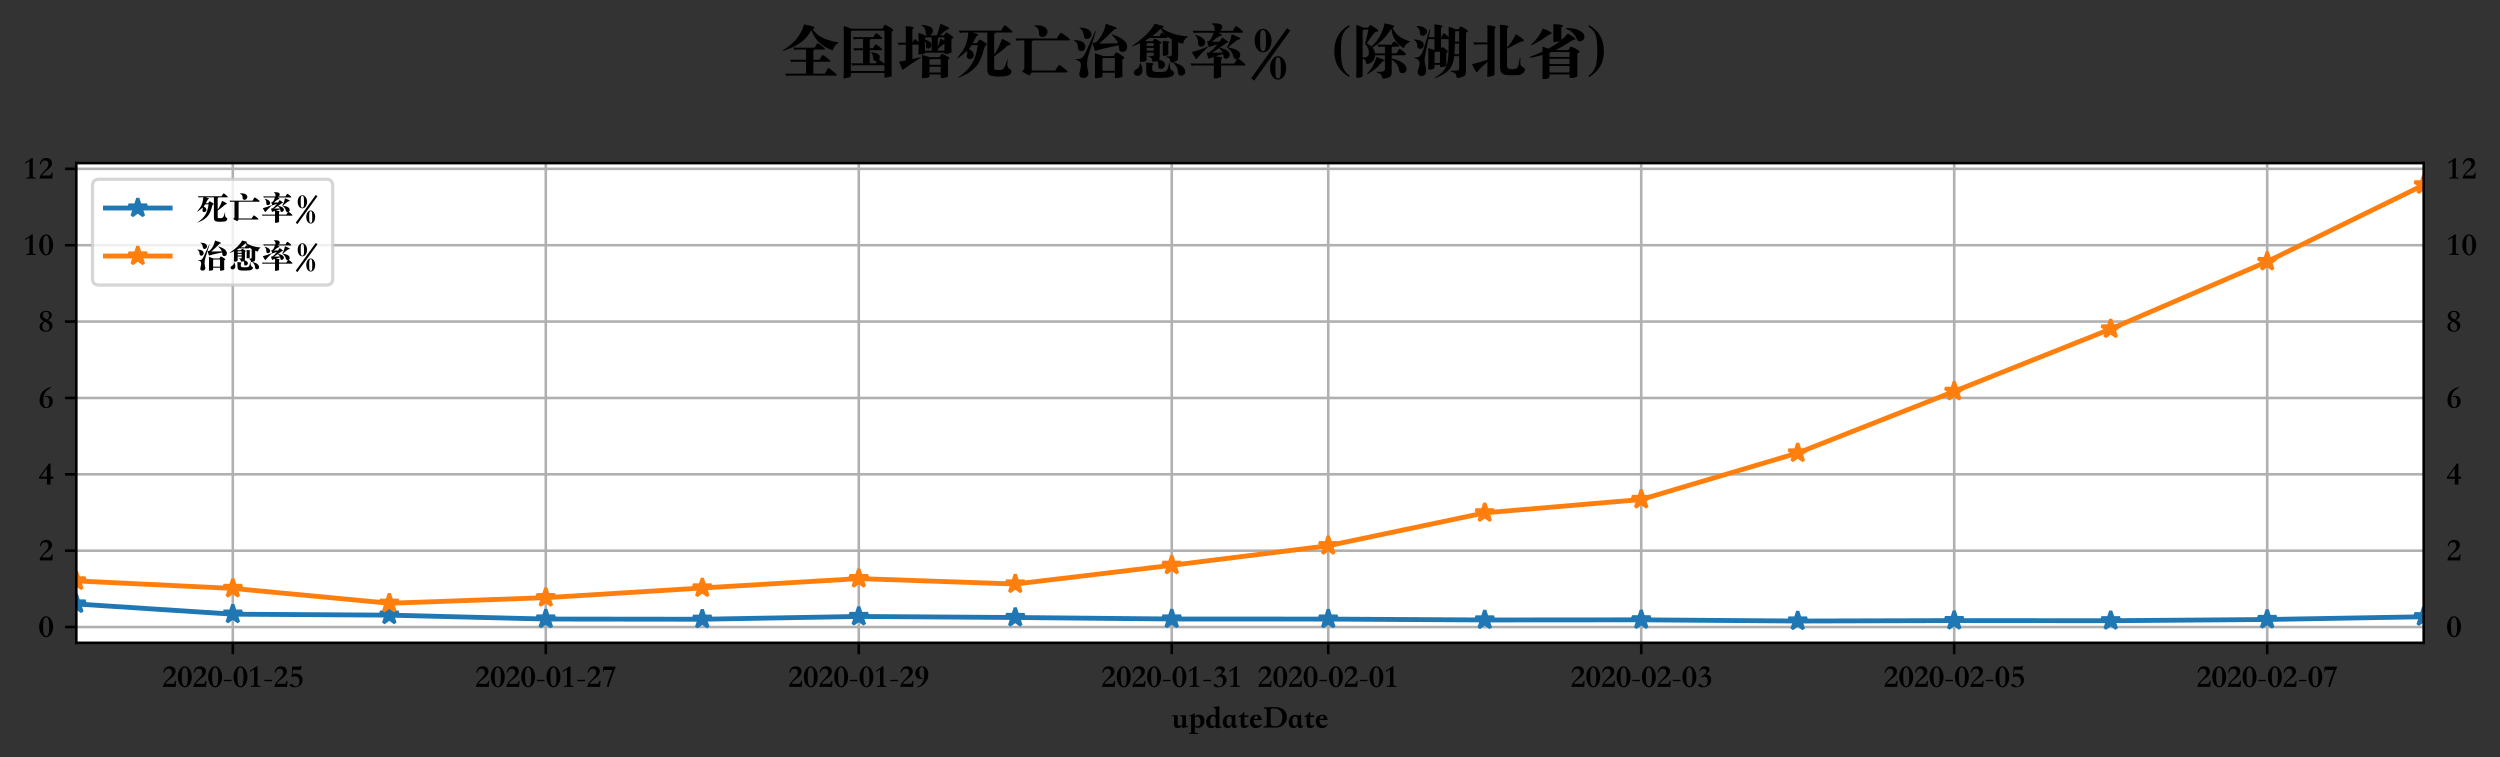 <?xml version="1.0" encoding="utf-8" standalone="no"?>
<!DOCTYPE svg PUBLIC "-//W3C//DTD SVG 1.1//EN"
  "http://www.w3.org/Graphics/SVG/1.1/DTD/svg11.dtd">
<!-- Created with matplotlib (https://matplotlib.org/) -->
<svg height="234.036pt" version="1.1" viewBox="0 0 772.562 234.036" width="772.562pt" xmlns="http://www.w3.org/2000/svg" xmlns:xlink="http://www.w3.org/1999/xlink">
 <rect x="0" y="0" width="772.562" height="234.036" fill="#333333" stroke="none"/>
 <defs>
  <style type="text/css">
*{stroke-linecap:butt;stroke-linejoin:round;}
  </style>
 </defs>
 <g id="figure_1">
  <g id="patch_1">
   <path d="M 0 234.036 
L 772.562 234.036 
L 772.562 0 
L 0 0 
z
" style="fill:none;"/>
  </g>
  <g id="axes_1">
   <g id="patch_2">
    <path d="M 23.581 198.655 
L 748.981 198.655 
L 748.981 50.4 
L 23.581 50.4 
z
" style="fill:#ffffff;"/>
   </g>
   <g id="matplotlib.axis_1">
    <g id="xtick_1">
     <g id="line2d_1">
      <path clip-path="url(#pfbc2b35305)" d="M 71.941 198.655 
L 71.941 50.4 
" style="fill:none;stroke:#b0b0b0;stroke-linecap:square;stroke-width:0.8;"/>
     </g>
     <g id="line2d_2">
      <defs>
       <path d="M 0 0 
L 0 3.5 
" id="m13ac46d732" style="stroke:#000000;stroke-width:0.8;"/>
      </defs>
      <g>
       <use style="stroke:#000000;stroke-width:0.8;" x="71.941" xlink:href="#m13ac46d732" y="198.655"/>
      </g>
     </g>
     <g id="text_1">
      <!-- 2020-01-25 -->
      <defs>
       <path d="M 42.594 5.703 
Q 39 5.797 34.797 5.891 
Q 30.594 6 24.094 6 
Q 17.5 6 12.141 5.953 
Q 6.797 5.906 3.297 5.703 
Q 3.594 8.094 4.094 10.297 
Q 4.594 12.5 5.891 14.953 
Q 7.203 17.406 9.453 20.297 
Q 11.703 23.203 15.5 27.094 
L 19.203 30.906 
Q 23.094 34.797 25.391 37.688 
Q 27.703 40.594 28.891 42.938 
Q 30.094 45.297 30.391 47.391 
Q 30.703 49.5 30.703 51.906 
Q 30.703 56.594 27.797 59.391 
Q 24.906 62.203 20 62.203 
Q 14.906 62.203 11.656 58.891 
Q 8.406 55.594 7.203 49.406 
L 4.094 50.594 
Q 5.5 59.797 10.844 64.641 
Q 16.203 69.5 24.203 69.5 
Q 27.797 69.5 31 68.5 
Q 34.203 67.5 36.594 65.547 
Q 39 63.594 40.453 60.75 
Q 41.906 57.906 41.906 54.203 
Q 41.906 50.297 40.5 47 
Q 39.094 43.703 36.688 40.75 
Q 34.297 37.797 31.141 35.094 
Q 28 32.406 24.594 29.797 
L 21.594 27.406 
Q 19 25.297 16.094 22.297 
Q 13.203 19.297 10.703 15.297 
L 32.406 15.297 
Q 34.906 15.297 36.203 15.797 
Q 37.5 16.297 38.25 17.438 
Q 39 18.594 39.547 20.344 
Q 40.094 22.094 41 24.5 
L 44.094 24.5 
z
" id="STSongti-SC-Black-50"/>
       <path d="M 23.703 69.5 
Q 28 69.5 31.953 66.953 
Q 35.906 64.406 38.844 60 
Q 41.797 55.594 43.547 49.641 
Q 45.297 43.703 45.297 36.906 
Q 45.297 30.203 43.594 24.297 
Q 41.906 18.406 38.953 13.953 
Q 36 9.5 32.094 6.953 
Q 28.203 4.406 23.797 4.406 
Q 19.5 4.406 15.547 6.906 
Q 11.594 9.406 8.594 13.75 
Q 5.594 18.094 3.844 24.047 
Q 2.094 30 2.094 36.797 
Q 2.094 43.703 3.844 49.703 
Q 5.594 55.703 8.547 60.094 
Q 11.5 64.5 15.391 67 
Q 19.297 69.5 23.703 69.5 
z
M 23.703 8.094 
Q 29.203 8.094 31.203 15.094 
Q 33.203 22.094 33.203 36.906 
Q 33.203 51.703 31.141 58.75 
Q 29.094 65.797 23.703 65.797 
Q 18.297 65.797 16.25 58.797 
Q 14.203 51.797 14.203 36.906 
Q 14.203 8.094 23.703 8.094 
z
" id="STSongti-SC-Black-48"/>
       <path d="M 3.797 27.703 
L 27.5 27.703 
L 27.5 23.406 
L 3.797 23.406 
z
" id="STSongti-SC-Black-45"/>
       <path d="M 38.5 5.703 
Q 35.906 5.797 31.953 5.891 
Q 28 6 23.797 6 
Q 19.594 6 15.641 5.891 
Q 11.703 5.797 9.094 5.703 
L 9.094 8.594 
L 15.297 9.5 
Q 18.797 10.297 18.797 13.406 
L 18.797 60 
L 6.906 52.297 
L 5.203 55.406 
Q 6.906 56.5 9.5 58.094 
Q 12.094 59.703 15 61.594 
Q 17.906 63.5 20.797 65.5 
Q 23.703 67.5 26.094 69.5 
L 29.406 69.5 
L 29.406 13.406 
Q 29.406 9.906 32.906 9.406 
L 38.5 8.594 
z
" id="STSongti-SC-Black-49"/>
       <path d="M 38.906 58.797 
L 24 58.797 
Q 20.094 58.797 17.094 58.75 
Q 14.094 58.703 13.703 58.5 
L 12.797 45 
Q 15 46.094 17.891 46.594 
Q 20.797 47.094 23.094 47.094 
Q 28.203 47.094 32.047 45.438 
Q 35.906 43.797 38.5 41.047 
Q 41.094 38.297 42.391 34.688 
Q 43.703 31.094 43.703 27.203 
Q 43.703 22.094 41.594 17.891 
Q 39.5 13.703 36.094 10.703 
Q 32.703 7.703 28.391 6.047 
Q 24.094 4.406 19.594 4.406 
Q 17.297 4.406 14.594 4.844 
Q 11.906 5.297 9.547 6.141 
Q 7.203 7 5.641 8.25 
Q 4.094 9.5 4.094 11.203 
Q 4.094 12.406 4.891 13.344 
Q 5.703 14.297 6.797 14.844 
Q 7.906 15.406 9.094 15.406 
Q 10.297 15.406 11.094 14.703 
Q 13.5 12.703 15.047 11.297 
Q 16.594 9.906 17.797 9 
Q 19 8.094 20.094 7.688 
Q 21.203 7.297 22.703 7.297 
Q 25.5 7.297 27.594 8.594 
Q 29.703 9.906 31.141 12.156 
Q 32.594 14.406 33.344 17.406 
Q 34.094 20.406 34.094 23.797 
Q 34.094 27 33.094 29.641 
Q 32.094 32.297 30.297 34.25 
Q 28.5 36.203 26.047 37.297 
Q 23.594 38.406 20.594 38.406 
Q 17.203 38.406 14.953 37.656 
Q 12.703 36.906 11.297 35.5 
L 9.594 35.5 
L 11.5 68.5 
L 24.094 68.5 
Q 28 68.5 30.5 68.5 
Q 33 68.5 34.453 68.75 
Q 35.906 69 36.5 69.547 
Q 37.094 70.094 37.297 71.203 
L 39.797 71.203 
z
" id="STSongti-SC-Black-53"/>
      </defs>
      <g transform="translate(50.049 212.855)scale(0.1 -0.1)">
       <use xlink:href="#STSongti-SC-Black-50"/>
       <use x="46.9" xlink:href="#STSongti-SC-Black-48"/>
       <use x="93.8" xlink:href="#STSongti-SC-Black-50"/>
       <use x="140.7" xlink:href="#STSongti-SC-Black-48"/>
       <use x="187.6" xlink:href="#STSongti-SC-Black-45"/>
       <use x="218.9" xlink:href="#STSongti-SC-Black-48"/>
       <use x="265.8" xlink:href="#STSongti-SC-Black-49"/>
       <use x="312.7" xlink:href="#STSongti-SC-Black-45"/>
       <use x="344" xlink:href="#STSongti-SC-Black-50"/>
       <use x="390.9" xlink:href="#STSongti-SC-Black-53"/>
      </g>
     </g>
    </g>
    <g id="xtick_2">
     <g id="line2d_3">
      <path clip-path="url(#pfbc2b35305)" d="M 168.661 198.655 
L 168.661 50.4 
" style="fill:none;stroke:#b0b0b0;stroke-linecap:square;stroke-width:0.8;"/>
     </g>
     <g id="line2d_4">
      <g>
       <use style="stroke:#000000;stroke-width:0.8;" x="168.661" xlink:href="#m13ac46d732" y="198.655"/>
      </g>
     </g>
     <g id="text_2">
      <!-- 2020-01-27 -->
      <defs>
       <path d="M 5.594 68.5 
L 44.094 68.5 
L 44.094 66.797 
Q 42.406 63.797 39.406 56.188 
Q 36.406 48.594 31.906 36.094 
Q 23.203 11.5 22.297 6 
L 16.297 6 
Q 17.5 11.203 19.094 16.641 
Q 20.703 22.094 22.844 28.391 
Q 25 34.703 27.797 42.047 
Q 30.594 49.406 34.203 58.297 
L 9.906 58.297 
Q 7.297 58.297 7.203 57 
L 6.406 52.797 
L 4.203 52.797 
z
" id="STSongti-SC-Black-55"/>
      </defs>
      <g transform="translate(146.769 212.855)scale(0.1 -0.1)">
       <use xlink:href="#STSongti-SC-Black-50"/>
       <use x="46.9" xlink:href="#STSongti-SC-Black-48"/>
       <use x="93.8" xlink:href="#STSongti-SC-Black-50"/>
       <use x="140.7" xlink:href="#STSongti-SC-Black-48"/>
       <use x="187.6" xlink:href="#STSongti-SC-Black-45"/>
       <use x="218.9" xlink:href="#STSongti-SC-Black-48"/>
       <use x="265.8" xlink:href="#STSongti-SC-Black-49"/>
       <use x="312.7" xlink:href="#STSongti-SC-Black-45"/>
       <use x="344" xlink:href="#STSongti-SC-Black-50"/>
       <use x="390.9" xlink:href="#STSongti-SC-Black-55"/>
      </g>
     </g>
    </g>
    <g id="xtick_3">
     <g id="line2d_5">
      <path clip-path="url(#pfbc2b35305)" d="M 265.381 198.655 
L 265.381 50.4 
" style="fill:none;stroke:#b0b0b0;stroke-linecap:square;stroke-width:0.8;"/>
     </g>
     <g id="line2d_6">
      <g>
       <use style="stroke:#000000;stroke-width:0.8;" x="265.381" xlink:href="#m13ac46d732" y="198.655"/>
      </g>
     </g>
     <g id="text_3">
      <!-- 2020-01-29 -->
      <defs>
       <path d="M 25.906 31.594 
Q 23.203 30.297 20.297 30.297 
Q 16.703 30.297 13.5 31.391 
Q 10.297 32.5 7.891 34.703 
Q 5.5 36.906 4.141 40.297 
Q 2.797 43.703 2.797 48.297 
Q 2.797 52.906 4.391 56.797 
Q 6 60.703 8.75 63.547 
Q 11.5 66.406 15.141 67.953 
Q 18.797 69.5 22.906 69.5 
Q 27.297 69.5 31 67.797 
Q 34.703 66.094 37.344 62.844 
Q 40 59.594 41.5 55 
Q 43 50.406 43 44.703 
Q 43 37.094 40.344 30.188 
Q 37.703 23.297 33.094 17.844 
Q 28.5 12.406 22.141 8.75 
Q 15.797 5.094 8.5 4.094 
L 8.094 6.297 
Q 14.297 7.906 18.547 11.594 
Q 22.797 15.297 25.438 20.438 
Q 28.094 25.594 29.25 32.047 
Q 30.406 38.5 30.406 45.594 
Q 30.406 49.906 30.156 53.844 
Q 29.906 57.797 29.156 60.797 
Q 28.406 63.797 26.906 65.547 
Q 25.406 67.297 22.906 67.297 
Q 20.594 67.297 19.047 65.688 
Q 17.5 64.094 16.547 61.547 
Q 15.594 59 15.188 55.797 
Q 14.797 52.594 14.797 49.406 
Q 14.797 46.703 15.344 43.844 
Q 15.906 41 17 38.703 
Q 18.094 36.406 19.688 34.906 
Q 21.297 33.406 23.406 33.406 
Q 24.797 33.406 25.594 33.703 
z
" id="STSongti-SC-Black-57"/>
      </defs>
      <g transform="translate(243.489 212.855)scale(0.1 -0.1)">
       <use xlink:href="#STSongti-SC-Black-50"/>
       <use x="46.9" xlink:href="#STSongti-SC-Black-48"/>
       <use x="93.8" xlink:href="#STSongti-SC-Black-50"/>
       <use x="140.7" xlink:href="#STSongti-SC-Black-48"/>
       <use x="187.6" xlink:href="#STSongti-SC-Black-45"/>
       <use x="218.9" xlink:href="#STSongti-SC-Black-48"/>
       <use x="265.8" xlink:href="#STSongti-SC-Black-49"/>
       <use x="312.7" xlink:href="#STSongti-SC-Black-45"/>
       <use x="344" xlink:href="#STSongti-SC-Black-50"/>
       <use x="390.9" xlink:href="#STSongti-SC-Black-57"/>
      </g>
     </g>
    </g>
    <g id="xtick_4">
     <g id="line2d_7">
      <path clip-path="url(#pfbc2b35305)" d="M 362.101 198.655 
L 362.101 50.4 
" style="fill:none;stroke:#b0b0b0;stroke-linecap:square;stroke-width:0.8;"/>
     </g>
     <g id="line2d_8">
      <g>
       <use style="stroke:#000000;stroke-width:0.8;" x="362.101" xlink:href="#m13ac46d732" y="198.655"/>
      </g>
     </g>
     <g id="text_4">
      <!-- 2020-01-31 -->
      <defs>
       <path d="M 9 53.594 
L 7.406 55.094 
Q 8.594 58.297 10.094 60.938 
Q 11.594 63.594 13.688 65.5 
Q 15.797 67.406 18.641 68.453 
Q 21.5 69.5 25.297 69.5 
Q 27.797 69.5 30.297 68.891 
Q 32.797 68.297 34.75 67 
Q 36.703 65.703 37.891 63.797 
Q 39.094 61.906 39.094 59.203 
Q 39.094 55.297 35.641 51.391 
Q 32.203 47.5 26.297 44.094 
Q 30.297 44.406 33.641 43.297 
Q 37 42.203 39.344 40 
Q 41.703 37.797 43 34.594 
Q 44.297 31.406 44.297 27.5 
Q 44.297 22.594 42.297 18.344 
Q 40.297 14.094 36.797 11 
Q 33.297 7.906 28.641 6.156 
Q 24 4.406 18.797 4.406 
Q 11.906 4.406 8.094 6.297 
Q 4.297 8.203 4.297 11.203 
Q 4.297 12.297 5.047 13.344 
Q 5.797 14.406 7.141 14.844 
Q 8.5 15.297 10.203 14.844 
Q 11.906 14.406 13.906 12.5 
Q 15.406 11 16.453 10 
Q 17.5 9 18.344 8.453 
Q 19.203 7.906 19.953 7.656 
Q 20.703 7.406 21.703 7.406 
Q 24.703 7.406 26.953 8.906 
Q 29.203 10.406 30.703 12.906 
Q 32.203 15.406 32.891 18.5 
Q 33.594 21.594 33.594 24.797 
Q 33.594 31.203 30.547 34.344 
Q 27.5 37.5 23.406 37.5 
Q 20.797 37.5 18.844 36.641 
Q 16.906 35.797 14.906 34.094 
L 13.203 36.406 
Q 14.203 37.297 15.297 38.188 
Q 16.406 39.094 17.594 40 
Q 23.094 44.094 26.188 47.344 
Q 29.297 50.594 29.297 53.703 
Q 29.297 57.594 27.047 59.75 
Q 24.797 61.906 20.406 61.906 
Q 17.203 61.906 14.094 60.047 
Q 11 58.203 9 53.594 
z
" id="STSongti-SC-Black-51"/>
      </defs>
      <g transform="translate(340.209 212.855)scale(0.1 -0.1)">
       <use xlink:href="#STSongti-SC-Black-50"/>
       <use x="46.9" xlink:href="#STSongti-SC-Black-48"/>
       <use x="93.8" xlink:href="#STSongti-SC-Black-50"/>
       <use x="140.7" xlink:href="#STSongti-SC-Black-48"/>
       <use x="187.6" xlink:href="#STSongti-SC-Black-45"/>
       <use x="218.9" xlink:href="#STSongti-SC-Black-48"/>
       <use x="265.8" xlink:href="#STSongti-SC-Black-49"/>
       <use x="312.7" xlink:href="#STSongti-SC-Black-45"/>
       <use x="344" xlink:href="#STSongti-SC-Black-51"/>
       <use x="390.9" xlink:href="#STSongti-SC-Black-49"/>
      </g>
     </g>
    </g>
    <g id="xtick_5">
     <g id="line2d_9">
      <path clip-path="url(#pfbc2b35305)" d="M 410.461 198.655 
L 410.461 50.4 
" style="fill:none;stroke:#b0b0b0;stroke-linecap:square;stroke-width:0.8;"/>
     </g>
     <g id="line2d_10">
      <g>
       <use style="stroke:#000000;stroke-width:0.8;" x="410.461" xlink:href="#m13ac46d732" y="198.655"/>
      </g>
     </g>
     <g id="text_5">
      <!-- 2020-02-01 -->
      <g transform="translate(388.569 212.855)scale(0.1 -0.1)">
       <use xlink:href="#STSongti-SC-Black-50"/>
       <use x="46.9" xlink:href="#STSongti-SC-Black-48"/>
       <use x="93.8" xlink:href="#STSongti-SC-Black-50"/>
       <use x="140.7" xlink:href="#STSongti-SC-Black-48"/>
       <use x="187.6" xlink:href="#STSongti-SC-Black-45"/>
       <use x="218.9" xlink:href="#STSongti-SC-Black-48"/>
       <use x="265.8" xlink:href="#STSongti-SC-Black-50"/>
       <use x="312.7" xlink:href="#STSongti-SC-Black-45"/>
       <use x="344" xlink:href="#STSongti-SC-Black-48"/>
       <use x="390.9" xlink:href="#STSongti-SC-Black-49"/>
      </g>
     </g>
    </g>
    <g id="xtick_6">
     <g id="line2d_11">
      <path clip-path="url(#pfbc2b35305)" d="M 507.181 198.655 
L 507.181 50.4 
" style="fill:none;stroke:#b0b0b0;stroke-linecap:square;stroke-width:0.8;"/>
     </g>
     <g id="line2d_12">
      <g>
       <use style="stroke:#000000;stroke-width:0.8;" x="507.181" xlink:href="#m13ac46d732" y="198.655"/>
      </g>
     </g>
     <g id="text_6">
      <!-- 2020-02-03 -->
      <g transform="translate(485.289 212.855)scale(0.1 -0.1)">
       <use xlink:href="#STSongti-SC-Black-50"/>
       <use x="46.9" xlink:href="#STSongti-SC-Black-48"/>
       <use x="93.8" xlink:href="#STSongti-SC-Black-50"/>
       <use x="140.7" xlink:href="#STSongti-SC-Black-48"/>
       <use x="187.6" xlink:href="#STSongti-SC-Black-45"/>
       <use x="218.9" xlink:href="#STSongti-SC-Black-48"/>
       <use x="265.8" xlink:href="#STSongti-SC-Black-50"/>
       <use x="312.7" xlink:href="#STSongti-SC-Black-45"/>
       <use x="344" xlink:href="#STSongti-SC-Black-48"/>
       <use x="390.9" xlink:href="#STSongti-SC-Black-51"/>
      </g>
     </g>
    </g>
    <g id="xtick_7">
     <g id="line2d_13">
      <path clip-path="url(#pfbc2b35305)" d="M 603.901 198.655 
L 603.901 50.4 
" style="fill:none;stroke:#b0b0b0;stroke-linecap:square;stroke-width:0.8;"/>
     </g>
     <g id="line2d_14">
      <g>
       <use style="stroke:#000000;stroke-width:0.8;" x="603.901" xlink:href="#m13ac46d732" y="198.655"/>
      </g>
     </g>
     <g id="text_7">
      <!-- 2020-02-05 -->
      <g transform="translate(582.009 212.855)scale(0.1 -0.1)">
       <use xlink:href="#STSongti-SC-Black-50"/>
       <use x="46.9" xlink:href="#STSongti-SC-Black-48"/>
       <use x="93.8" xlink:href="#STSongti-SC-Black-50"/>
       <use x="140.7" xlink:href="#STSongti-SC-Black-48"/>
       <use x="187.6" xlink:href="#STSongti-SC-Black-45"/>
       <use x="218.9" xlink:href="#STSongti-SC-Black-48"/>
       <use x="265.8" xlink:href="#STSongti-SC-Black-50"/>
       <use x="312.7" xlink:href="#STSongti-SC-Black-45"/>
       <use x="344" xlink:href="#STSongti-SC-Black-48"/>
       <use x="390.9" xlink:href="#STSongti-SC-Black-53"/>
      </g>
     </g>
    </g>
    <g id="xtick_8">
     <g id="line2d_15">
      <path clip-path="url(#pfbc2b35305)" d="M 700.621 198.655 
L 700.621 50.4 
" style="fill:none;stroke:#b0b0b0;stroke-linecap:square;stroke-width:0.8;"/>
     </g>
     <g id="line2d_16">
      <g>
       <use style="stroke:#000000;stroke-width:0.8;" x="700.621" xlink:href="#m13ac46d732" y="198.655"/>
      </g>
     </g>
     <g id="text_8">
      <!-- 2020-02-07 -->
      <g transform="translate(678.729 212.855)scale(0.1 -0.1)">
       <use xlink:href="#STSongti-SC-Black-50"/>
       <use x="46.9" xlink:href="#STSongti-SC-Black-48"/>
       <use x="93.8" xlink:href="#STSongti-SC-Black-50"/>
       <use x="140.7" xlink:href="#STSongti-SC-Black-48"/>
       <use x="187.6" xlink:href="#STSongti-SC-Black-45"/>
       <use x="218.9" xlink:href="#STSongti-SC-Black-48"/>
       <use x="265.8" xlink:href="#STSongti-SC-Black-50"/>
       <use x="312.7" xlink:href="#STSongti-SC-Black-45"/>
       <use x="344" xlink:href="#STSongti-SC-Black-48"/>
       <use x="390.9" xlink:href="#STSongti-SC-Black-55"/>
      </g>
     </g>
    </g>
    <g id="text_9">
     <!-- updateDate -->
     <defs>
      <path d="M 1.5 44.094 
L 19.5 44.094 
L 19.5 20.203 
Q 19.5 15.406 21.141 13.406 
Q 22.797 11.406 25.703 11.406 
Q 28.094 11.406 29.844 12.156 
Q 31.594 12.906 33.594 14.594 
L 33.594 37.703 
Q 33.594 38.5 33.5 39.094 
Q 33.406 39.703 32.75 40.141 
Q 32.094 40.594 30.594 40.891 
Q 29.094 41.203 26.406 41.5 
L 26.406 44.094 
L 45.094 44.094 
L 45.094 15.703 
Q 45.094 14.203 45.188 13.203 
Q 45.297 12.203 45.844 11.641 
Q 46.406 11.094 47.656 10.891 
Q 48.906 10.703 51.203 10.594 
Q 51.203 10 51.25 9.344 
Q 51.297 8.703 51.297 8.094 
L 33.594 4.5 
L 33.594 12.094 
Q 31.906 10.297 30.406 8.844 
Q 28.906 7.406 27.297 6.406 
Q 25.703 5.406 23.75 4.906 
Q 21.797 4.406 19.203 4.406 
Q 13 4.406 10.5 8.094 
Q 8 11.797 8 17.906 
L 8 37.797 
Q 8 38.703 7.797 39.25 
Q 7.594 39.797 6.891 40.25 
Q 6.203 40.703 4.953 41 
Q 3.703 41.297 1.5 41.703 
z
" id="STSongti-SC-Black-117"/>
      <path d="M 19.594 40.594 
Q 21.203 41.906 22.547 42.906 
Q 23.906 43.906 25.344 44.594 
Q 26.797 45.297 28.547 45.641 
Q 30.297 46 32.594 46 
Q 40.406 46 44.906 40.953 
Q 49.406 35.906 49.406 26.797 
Q 49.406 21.703 47.75 17.703 
Q 46.094 13.703 43.391 10.953 
Q 40.703 8.203 37.141 6.75 
Q 33.594 5.297 29.797 5.297 
Q 26.906 5.297 24.25 5.891 
Q 21.594 6.5 19.594 8.203 
L 19.594 -7 
Q 19.594 -8.406 20.438 -9.094 
Q 21.297 -9.797 23.797 -10.203 
L 29.797 -11.203 
L 29.797 -13.906 
Q 27.797 -13.703 25 -13.594 
Q 22.203 -13.5 17.797 -13.5 
L 15.094 -13.5 
Q 13.5 -13.5 11.547 -13.547 
Q 9.594 -13.594 7.688 -13.641 
Q 5.797 -13.703 4.141 -13.75 
Q 2.5 -13.797 1.5 -13.906 
L 1.5 -11.297 
L 5.703 -10.5 
Q 7.203 -10.203 7.641 -9.547 
Q 8.094 -8.906 8.094 -7 
L 8.094 37.203 
Q 8.094 40.906 6.797 41 
L 1.906 41.797 
L 2.203 43.203 
Q 5 43.906 7.344 44.703 
Q 9.703 45.5 10.797 46 
Q 11.5 46.297 12.594 46.844 
Q 13.703 47.406 14.797 48.047 
Q 15.906 48.703 16.797 49.297 
Q 17.703 49.906 18.094 50.406 
L 19.594 50.406 
z
M 19.594 36.594 
L 19.594 18.094 
Q 19.594 14.5 21.5 12.141 
Q 23.406 9.797 27.797 9.797 
Q 32.406 9.797 34.844 13.75 
Q 37.297 17.703 37.297 24.594 
Q 37.297 27.906 36.5 30.75 
Q 35.703 33.594 34.25 35.688 
Q 32.797 37.797 30.938 39 
Q 29.094 40.203 27 40.203 
Q 24.594 40.203 22.891 39.203 
Q 21.203 38.203 19.594 36.594 
z
" id="STSongti-SC-Black-112"/>
      <path d="M 32.094 60.5 
Q 32.094 62.406 31.891 63.547 
Q 31.703 64.703 30.891 65.453 
Q 30.094 66.203 28.547 66.797 
Q 27 67.406 24.297 68.094 
L 24.297 69.703 
Q 25.906 69.797 28.25 70 
Q 30.594 70.203 33 70.5 
Q 35.406 70.797 37.594 71.141 
Q 39.797 71.5 41.094 72 
L 43.594 72 
L 43.594 13.797 
Q 43.594 12 43.75 11 
Q 43.906 10 44.594 9.547 
Q 45.297 9.094 46.641 9 
Q 48 8.906 50.406 8.797 
L 50.406 6.203 
Q 48.5 5.797 45.953 5.438 
Q 43.406 5.094 40.75 4.797 
Q 38.094 4.5 35.797 4.25 
Q 33.5 4 32.094 3.906 
L 32.094 10.5 
Q 29 8 26.047 6.203 
Q 23.094 4.406 19 4.406 
Q 15.594 4.406 12.594 5.297 
Q 9.594 6.203 7.203 9.094 
Q 4.797 12 3.641 15.594 
Q 2.5 19.203 2.5 23.406 
Q 2.5 29.094 4.391 33.344 
Q 6.297 37.594 9.297 40.391 
Q 12.297 43.203 16 44.547 
Q 19.703 45.906 23.297 45.906 
Q 26.5 45.906 28.594 45.156 
Q 30.703 44.406 32.094 43.203 
z
M 32.094 13.703 
L 32.094 30.5 
Q 32.094 32.594 31.797 34.547 
Q 31.5 36.5 30.703 38.047 
Q 29.906 39.594 28.344 40.5 
Q 26.797 41.406 24.297 41.406 
Q 22.094 41.406 20.391 40.156 
Q 18.703 38.906 17.5 36.703 
Q 16.297 34.5 15.641 31.594 
Q 15 28.703 15 25.297 
Q 15 19.094 17.297 15.094 
Q 19.594 11.094 24.297 11.094 
Q 27.406 11.094 29 11.797 
Q 30.594 12.5 32.094 13.703 
z
" id="STSongti-SC-Black-100"/>
      <path d="M 18 4.5 
Q 13.906 4.5 10.953 5.953 
Q 8 7.406 6.141 9.906 
Q 4.297 12.406 3.391 15.797 
Q 2.5 19.203 2.5 23.094 
Q 2.5 28.406 4.094 32.5 
Q 5.703 36.594 8.391 39.391 
Q 11.094 42.203 14.688 43.641 
Q 18.297 45.094 22.297 45.094 
Q 25.094 45.094 27.188 44.688 
Q 29.297 44.297 30.703 43.797 
Q 32.406 43.297 33.5 42.594 
L 40.094 46.297 
L 41 46 
L 41 15.203 
Q 41 11.203 44.406 11.406 
Q 45.203 11.406 45.641 11.656 
Q 46.094 11.906 46.5 12.094 
Q 46.906 12.406 47.203 12.703 
L 47.797 11.297 
Q 47 9.406 45.703 7.906 
Q 44.594 6.594 42.75 5.547 
Q 40.906 4.5 38.203 4.5 
Q 33.797 4.5 31.938 7.141 
Q 30.094 9.797 30.094 13.594 
L 30.094 16 
Q 29.594 13.797 28.641 11.75 
Q 27.703 9.703 26.297 8.094 
Q 24.906 6.5 22.844 5.5 
Q 20.797 4.5 18 4.5 
z
M 30.094 27.5 
Q 30.094 29.594 29.891 31.891 
Q 29.703 34.203 29 36.141 
Q 28.297 38.094 26.844 39.391 
Q 25.406 40.703 22.906 40.703 
Q 21.5 40.703 19.953 39.953 
Q 18.406 39.203 17.094 37.5 
Q 15.797 35.797 14.938 32.844 
Q 14.094 29.906 14.094 25.594 
Q 14.094 22.594 14.547 19.891 
Q 15 17.203 16 15.203 
Q 17 13.203 18.453 12.047 
Q 19.906 10.906 21.906 10.906 
Q 23.906 10.906 25.406 12.203 
Q 26.906 13.5 27.953 15.641 
Q 29 17.797 29.547 20.594 
Q 30.094 23.406 30.094 26.406 
z
" id="STSongti-SC-Black-97"/>
      <path d="M 17.406 54.203 
L 19.594 54.203 
Q 19.594 51.5 19.641 48.844 
Q 19.703 46.203 19.703 43.5 
L 32.203 43.797 
L 32.203 39.094 
L 19.703 38.703 
L 19.703 20.703 
Q 19.703 16.297 20.797 14.188 
Q 21.906 12.094 25.406 12.094 
Q 26.906 12.094 28.703 12.438 
Q 30.5 12.797 32.594 14.594 
L 33.5 13.203 
Q 32.797 11.797 31.594 10.25 
Q 30.406 8.703 28.656 7.391 
Q 26.906 6.094 24.703 5.25 
Q 22.5 4.406 19.703 4.406 
Q 14.094 4.406 11.25 7.25 
Q 8.406 10.094 8.406 17 
L 8.406 38.5 
Q 7 38.5 5.703 38.453 
Q 4.406 38.406 3 38.406 
Q 1.594 38.406 1.547 39.703 
Q 1.5 41 2.906 41.594 
Q 5.094 42.5 6.938 43.5 
Q 8.797 44.5 10 45.5 
Q 10.594 46 11.641 46.844 
Q 12.703 47.703 13.797 48.797 
Q 14.906 49.906 15.844 51.297 
Q 16.797 52.703 17.406 54.203 
z
" id="STSongti-SC-Black-116"/>
      <path d="M 39.297 29.5 
L 14.5 29.5 
Q 14.297 28.5 14.25 28.297 
Q 14.203 28.094 14.203 27.094 
Q 14.203 23.906 15.094 21.25 
Q 16 18.594 17.641 16.641 
Q 19.297 14.703 21.641 13.594 
Q 24 12.5 26.797 12.5 
Q 30.297 12.5 33.25 13.453 
Q 36.203 14.406 39.5 17.594 
L 39.906 16.094 
Q 38.703 13.797 37.141 11.688 
Q 35.594 9.594 33.391 8 
Q 31.203 6.406 28.25 5.406 
Q 25.297 4.406 21.297 4.406 
Q 17.094 4.406 13.594 5.844 
Q 10.094 7.297 7.641 10 
Q 5.203 12.703 3.844 16.5 
Q 2.5 20.297 2.5 25 
Q 2.5 29.703 3.953 33.547 
Q 5.406 37.406 8.047 40.156 
Q 10.703 42.906 14.5 44.406 
Q 18.297 45.906 23 45.906 
Q 27.297 45.906 30.297 44.594 
Q 33.297 43.297 35.25 41.047 
Q 37.203 38.797 38.141 35.797 
Q 39.094 32.797 39.297 29.5 
z
M 15 33.203 
L 24.406 33.203 
Q 27.094 33.203 27.094 35.797 
Q 27.094 38.703 26.188 40.75 
Q 25.297 42.797 22.594 42.797 
Q 17 42.797 15 33.203 
z
" id="STSongti-SC-Black-101"/>
      <path d="M 12.203 59.406 
Q 12.203 61.797 11.594 62.75 
Q 11 63.703 9.297 64.094 
L 3.5 65.297 
L 3.5 68.594 
Q 6.703 68.5 11.141 68.641 
Q 15.594 68.797 20.297 69 
Q 25 69.203 29.547 69.344 
Q 34.094 69.5 37.594 69.5 
Q 45.406 69.5 52.156 67.547 
Q 58.906 65.594 63.844 61.688 
Q 68.797 57.797 71.641 51.938 
Q 74.5 46.094 74.5 38.203 
Q 74.5 31.203 71.703 25.203 
Q 68.906 19.203 64.156 14.844 
Q 59.406 10.5 53.094 8.094 
Q 46.797 5.703 39.703 5.906 
L 23.5 6.297 
L 2.5 6.297 
L 2.5 9.406 
L 9.297 11.094 
Q 10.906 11.406 11.547 12.406 
Q 12.203 13.406 12.203 16.203 
z
M 24.297 18.594 
Q 24.297 17 25.047 15.453 
Q 25.797 13.906 27.391 12.656 
Q 29 11.406 31.5 10.656 
Q 34 9.906 37.5 9.906 
Q 43.797 9.906 48.141 12.047 
Q 52.5 14.203 55.203 18 
Q 57.906 21.797 59.094 27.047 
Q 60.297 32.297 60.297 38.594 
Q 60.297 51.203 53.391 58.25 
Q 46.5 65.297 34 65.297 
Q 31.703 65.297 30.25 65.25 
Q 28.797 65.203 27.891 65.047 
Q 27 64.906 26.5 64.703 
Q 26 64.5 25.703 64.203 
Q 24.297 63.094 24.297 59.406 
z
" id="STSongti-SC-Black-68"/>
     </defs>
     <g transform="translate(361.985 225.445)scale(0.1 -0.1)">
      <use xlink:href="#STSongti-SC-Black-117"/>
      <use x="52.8" xlink:href="#STSongti-SC-Black-112"/>
      <use x="104.7" xlink:href="#STSongti-SC-Black-100"/>
      <use x="156.6" xlink:href="#STSongti-SC-Black-97"/>
      <use x="205.9" xlink:href="#STSongti-SC-Black-116"/>
      <use x="240.1" xlink:href="#STSongti-SC-Black-101"/>
      <use x="282.5" xlink:href="#STSongti-SC-Black-68"/>
      <use x="360" xlink:href="#STSongti-SC-Black-97"/>
      <use x="409.3" xlink:href="#STSongti-SC-Black-116"/>
      <use x="443.5" xlink:href="#STSongti-SC-Black-101"/>
     </g>
    </g>
   </g>
   <g id="matplotlib.axis_2">
    <g id="ytick_1">
     <g id="line2d_17">
      <path clip-path="url(#pfbc2b35305)" d="M 23.581 193.777 
L 748.981 193.777 
" style="fill:none;stroke:#b0b0b0;stroke-linecap:square;stroke-width:0.8;"/>
     </g>
     <g id="line2d_18">
      <defs>
       <path d="M 0 0 
L -3.5 0 
" id="m44097baa06" style="stroke:#000000;stroke-width:0.8;"/>
      </defs>
      <g>
       <use style="stroke:#000000;stroke-width:0.8;" x="23.581" xlink:href="#m44097baa06" y="193.777"/>
      </g>
     </g>
     <g id="text_10">
      <!-- 0 -->
      <g transform="translate(11.891 197.377)scale(0.1 -0.1)">
       <use xlink:href="#STSongti-SC-Black-48"/>
      </g>
     </g>
     <g id="text_11">
      <!-- 0 -->
      <g transform="translate(755.981 197.377)scale(0.1 -0.1)">
       <use xlink:href="#STSongti-SC-Black-48"/>
      </g>
     </g>
    </g>
    <g id="ytick_2">
     <g id="line2d_19">
      <path clip-path="url(#pfbc2b35305)" d="M 23.581 170.176 
L 748.981 170.176 
" style="fill:none;stroke:#b0b0b0;stroke-linecap:square;stroke-width:0.8;"/>
     </g>
     <g id="line2d_20">
      <g>
       <use style="stroke:#000000;stroke-width:0.8;" x="23.581" xlink:href="#m44097baa06" y="170.176"/>
      </g>
     </g>
     <g id="text_12">
      <!-- 2 -->
      <g transform="translate(11.891 173.776)scale(0.1 -0.1)">
       <use xlink:href="#STSongti-SC-Black-50"/>
      </g>
     </g>
     <g id="text_13">
      <!-- 2 -->
      <g transform="translate(755.981 173.776)scale(0.1 -0.1)">
       <use xlink:href="#STSongti-SC-Black-50"/>
      </g>
     </g>
    </g>
    <g id="ytick_3">
     <g id="line2d_21">
      <path clip-path="url(#pfbc2b35305)" d="M 23.581 146.575 
L 748.981 146.575 
" style="fill:none;stroke:#b0b0b0;stroke-linecap:square;stroke-width:0.8;"/>
     </g>
     <g id="line2d_22">
      <g>
       <use style="stroke:#000000;stroke-width:0.8;" x="23.581" xlink:href="#m44097baa06" y="146.575"/>
      </g>
     </g>
     <g id="text_14">
      <!-- 4 -->
      <defs>
       <path d="M 32.594 69.5 
L 37.297 69.5 
L 37.297 28.797 
L 45.594 28.797 
L 45.594 22.406 
L 37.297 22.406 
L 37.297 4.406 
L 26.094 4.406 
L 26.094 22.406 
L 1.906 22.406 
L 1.906 27.5 
L 15.094 45.5 
Q 19.594 51.5 23.891 57.5 
Q 28.203 63.5 32.594 69.5 
z
M 26.094 28.797 
L 26.094 54.203 
Q 22.703 49.5 20.141 46 
Q 17.594 42.5 15.5 39.641 
Q 13.406 36.797 11.547 34.188 
Q 9.703 31.594 7.703 28.797 
z
" id="STSongti-SC-Black-52"/>
      </defs>
      <g transform="translate(11.891 150.175)scale(0.1 -0.1)">
       <use xlink:href="#STSongti-SC-Black-52"/>
      </g>
     </g>
     <g id="text_15">
      <!-- 4 -->
      <g transform="translate(755.981 150.175)scale(0.1 -0.1)">
       <use xlink:href="#STSongti-SC-Black-52"/>
      </g>
     </g>
    </g>
    <g id="ytick_4">
     <g id="line2d_23">
      <path clip-path="url(#pfbc2b35305)" d="M 23.581 122.975 
L 748.981 122.975 
" style="fill:none;stroke:#b0b0b0;stroke-linecap:square;stroke-width:0.8;"/>
     </g>
     <g id="line2d_24">
      <g>
       <use style="stroke:#000000;stroke-width:0.8;" x="23.581" xlink:href="#m44097baa06" y="122.975"/>
      </g>
     </g>
     <g id="text_16">
      <!-- 6 -->
      <defs>
       <path d="M 38.406 69.797 
L 39.203 67.906 
Q 33.406 64.703 28.844 61.344 
Q 24.297 58 21.188 53.594 
Q 18.094 49.203 16.5 43.141 
Q 14.906 37.094 14.906 28.5 
Q 14.906 25.703 15.203 22.094 
Q 15.5 18.5 16.453 15.25 
Q 17.406 12 19.297 9.797 
Q 21.203 7.594 24.406 7.594 
Q 28.5 7.594 31.047 11.547 
Q 33.594 15.5 33.594 24.406 
Q 33.594 31.906 31.188 35.656 
Q 28.797 39.406 24.297 39.406 
Q 22.406 39.406 20.594 38.594 
L 19.797 41.203 
Q 21.406 41.906 23.156 42.25 
Q 24.906 42.594 27.297 42.594 
Q 35.594 42.594 40 37.891 
Q 44.406 33.203 44.406 25.406 
Q 44.406 20.594 42.75 16.75 
Q 41.094 12.906 38.297 10.156 
Q 35.5 7.406 31.797 5.906 
Q 28.094 4.406 23.906 4.406 
Q 18.594 4.406 14.75 6.297 
Q 10.906 8.203 8.344 11.547 
Q 5.797 14.906 4.594 19.406 
Q 3.406 23.906 3.406 29.094 
Q 3.406 37.906 6.156 44.75 
Q 8.906 51.594 13.656 56.594 
Q 18.406 61.594 24.797 64.844 
Q 31.203 68.094 38.406 69.797 
z
" id="STSongti-SC-Black-54"/>
      </defs>
      <g transform="translate(11.891 126.575)scale(0.1 -0.1)">
       <use xlink:href="#STSongti-SC-Black-54"/>
      </g>
     </g>
     <g id="text_17">
      <!-- 6 -->
      <g transform="translate(755.981 126.575)scale(0.1 -0.1)">
       <use xlink:href="#STSongti-SC-Black-54"/>
      </g>
     </g>
    </g>
    <g id="ytick_5">
     <g id="line2d_25">
      <path clip-path="url(#pfbc2b35305)" d="M 23.581 99.374 
L 748.981 99.374 
" style="fill:none;stroke:#b0b0b0;stroke-linecap:square;stroke-width:0.8;"/>
     </g>
     <g id="line2d_26">
      <g>
       <use style="stroke:#000000;stroke-width:0.8;" x="23.581" xlink:href="#m44097baa06" y="99.374"/>
      </g>
     </g>
     <g id="text_18">
      <!-- 8 -->
      <defs>
       <path d="M 16.703 37 
Q 4.406 43.094 4.406 53.5 
Q 4.406 56.594 5.75 59.438 
Q 7.094 62.297 9.641 64.547 
Q 12.203 66.797 15.703 68.141 
Q 19.203 69.5 23.594 69.5 
Q 27.5 69.5 30.75 68.391 
Q 34 67.297 36.344 65.391 
Q 38.703 63.5 40 60.953 
Q 41.297 58.406 41.297 55.5 
Q 41.297 52.594 40.438 50.5 
Q 39.594 48.406 38.094 46.75 
Q 36.594 45.094 34.391 43.641 
Q 32.203 42.203 29.5 40.594 
Q 34.406 38.203 37.203 35.891 
Q 40 33.594 41.344 31.344 
Q 42.703 29.094 43 26.844 
Q 43.297 24.594 43.297 22.406 
Q 43.297 18.594 41.641 15.297 
Q 40 12 37.25 9.594 
Q 34.5 7.203 30.797 5.797 
Q 27.094 4.406 22.906 4.406 
Q 18.5 4.406 14.844 5.656 
Q 11.203 6.906 8.594 9 
Q 6 11.094 4.594 13.938 
Q 3.203 16.797 3.203 20 
Q 3.203 22.406 3.844 24.75 
Q 4.5 27.094 6.094 29.297 
Q 7.703 31.5 10.297 33.391 
Q 12.906 35.297 16.703 37 
z
M 26.297 42.297 
Q 30 44.594 31.594 47.594 
Q 33.203 50.594 33.203 55.094 
Q 33.203 59.797 30.75 62.797 
Q 28.297 65.797 23 65.797 
Q 18.094 65.797 15.797 63.047 
Q 13.5 60.297 13.5 56.203 
Q 13.5 52.094 16.344 48.844 
Q 19.203 45.594 26.297 42.297 
z
M 19.594 35.406 
Q 17.297 34 15.797 32.453 
Q 14.297 30.906 13.438 29.156 
Q 12.594 27.406 12.25 25.344 
Q 11.906 23.297 11.906 20.797 
Q 11.906 14.703 15.25 11.094 
Q 18.594 7.5 23.703 7.5 
Q 33.797 7.5 33.797 19.297 
Q 33.797 22.094 32.938 24.297 
Q 32.094 26.5 30.344 28.391 
Q 28.594 30.297 25.891 32 
Q 23.203 33.703 19.594 35.406 
z
" id="STSongti-SC-Black-56"/>
      </defs>
      <g transform="translate(11.891 102.974)scale(0.1 -0.1)">
       <use xlink:href="#STSongti-SC-Black-56"/>
      </g>
     </g>
     <g id="text_19">
      <!-- 8 -->
      <g transform="translate(755.981 102.974)scale(0.1 -0.1)">
       <use xlink:href="#STSongti-SC-Black-56"/>
      </g>
     </g>
    </g>
    <g id="ytick_6">
     <g id="line2d_27">
      <path clip-path="url(#pfbc2b35305)" d="M 23.581 75.774 
L 748.981 75.774 
" style="fill:none;stroke:#b0b0b0;stroke-linecap:square;stroke-width:0.8;"/>
     </g>
     <g id="line2d_28">
      <g>
       <use style="stroke:#000000;stroke-width:0.8;" x="23.581" xlink:href="#m44097baa06" y="75.774"/>
      </g>
     </g>
     <g id="text_20">
      <!-- 10 -->
      <g transform="translate(7.2 79.374)scale(0.1 -0.1)">
       <use xlink:href="#STSongti-SC-Black-49"/>
       <use x="46.9" xlink:href="#STSongti-SC-Black-48"/>
      </g>
     </g>
     <g id="text_21">
      <!-- 10 -->
      <g transform="translate(755.981 79.374)scale(0.1 -0.1)">
       <use xlink:href="#STSongti-SC-Black-49"/>
       <use x="46.9" xlink:href="#STSongti-SC-Black-48"/>
      </g>
     </g>
    </g>
    <g id="ytick_7">
     <g id="line2d_29">
      <path clip-path="url(#pfbc2b35305)" d="M 23.581 52.173 
L 748.981 52.173 
" style="fill:none;stroke:#b0b0b0;stroke-linecap:square;stroke-width:0.8;"/>
     </g>
     <g id="line2d_30">
      <g>
       <use style="stroke:#000000;stroke-width:0.8;" x="23.581" xlink:href="#m44097baa06" y="52.173"/>
      </g>
     </g>
     <g id="text_22">
      <!-- 12 -->
      <g transform="translate(7.2 55.773)scale(0.1 -0.1)">
       <use xlink:href="#STSongti-SC-Black-49"/>
       <use x="46.9" xlink:href="#STSongti-SC-Black-50"/>
      </g>
     </g>
     <g id="text_23">
      <!-- 12 -->
      <g transform="translate(755.981 55.773)scale(0.1 -0.1)">
       <use xlink:href="#STSongti-SC-Black-49"/>
       <use x="46.9" xlink:href="#STSongti-SC-Black-50"/>
      </g>
     </g>
    </g>
   </g>
   <g id="line2d_31">
    <path clip-path="url(#pfbc2b35305)" d="M 23.581 186.647 
L 71.941 189.797 
L 120.301 190.097 
L 168.661 191.299 
L 217.021 191.361 
L 265.381 190.5 
L 313.741 190.822 
L 362.101 191.287 
L 410.461 191.312 
L 458.821 191.584 
L 507.181 191.545 
L 555.541 191.916 
L 603.901 191.779 
L 652.261 191.817 
L 700.621 191.44 
L 748.981 190.593 
" style="fill:none;stroke:#1f77b4;stroke-linecap:square;stroke-width:1.5;"/>
    <defs>
     <path d="M 0 -3 
L -0.674 -0.927 
L -2.853 -0.927 
L -1.09 0.354 
L -1.763 2.427 
L -0 1.146 
L 1.763 2.427 
L 1.09 0.354 
L 2.853 -0.927 
L 0.674 -0.927 
z
" id="m57a00e9a37" style="stroke:#1f77b4;stroke-linejoin:bevel;"/>
    </defs>
    <g clip-path="url(#pfbc2b35305)">
     <use style="fill:#1f77b4;stroke:#1f77b4;stroke-linejoin:bevel;" x="23.581" xlink:href="#m57a00e9a37" y="186.647"/>
     <use style="fill:#1f77b4;stroke:#1f77b4;stroke-linejoin:bevel;" x="71.941" xlink:href="#m57a00e9a37" y="189.797"/>
     <use style="fill:#1f77b4;stroke:#1f77b4;stroke-linejoin:bevel;" x="120.301" xlink:href="#m57a00e9a37" y="190.097"/>
     <use style="fill:#1f77b4;stroke:#1f77b4;stroke-linejoin:bevel;" x="168.661" xlink:href="#m57a00e9a37" y="191.299"/>
     <use style="fill:#1f77b4;stroke:#1f77b4;stroke-linejoin:bevel;" x="217.021" xlink:href="#m57a00e9a37" y="191.361"/>
     <use style="fill:#1f77b4;stroke:#1f77b4;stroke-linejoin:bevel;" x="265.381" xlink:href="#m57a00e9a37" y="190.5"/>
     <use style="fill:#1f77b4;stroke:#1f77b4;stroke-linejoin:bevel;" x="313.741" xlink:href="#m57a00e9a37" y="190.822"/>
     <use style="fill:#1f77b4;stroke:#1f77b4;stroke-linejoin:bevel;" x="362.101" xlink:href="#m57a00e9a37" y="191.287"/>
     <use style="fill:#1f77b4;stroke:#1f77b4;stroke-linejoin:bevel;" x="410.461" xlink:href="#m57a00e9a37" y="191.312"/>
     <use style="fill:#1f77b4;stroke:#1f77b4;stroke-linejoin:bevel;" x="458.821" xlink:href="#m57a00e9a37" y="191.584"/>
     <use style="fill:#1f77b4;stroke:#1f77b4;stroke-linejoin:bevel;" x="507.181" xlink:href="#m57a00e9a37" y="191.545"/>
     <use style="fill:#1f77b4;stroke:#1f77b4;stroke-linejoin:bevel;" x="555.541" xlink:href="#m57a00e9a37" y="191.916"/>
     <use style="fill:#1f77b4;stroke:#1f77b4;stroke-linejoin:bevel;" x="603.901" xlink:href="#m57a00e9a37" y="191.779"/>
     <use style="fill:#1f77b4;stroke:#1f77b4;stroke-linejoin:bevel;" x="652.261" xlink:href="#m57a00e9a37" y="191.817"/>
     <use style="fill:#1f77b4;stroke:#1f77b4;stroke-linejoin:bevel;" x="700.621" xlink:href="#m57a00e9a37" y="191.44"/>
     <use style="fill:#1f77b4;stroke:#1f77b4;stroke-linejoin:bevel;" x="748.981" xlink:href="#m57a00e9a37" y="190.593"/>
    </g>
   </g>
   <g id="line2d_32">
    <path clip-path="url(#pfbc2b35305)" d="M 23.581 179.516 
L 71.941 181.837 
L 120.301 186.417 
L 168.661 184.693 
L 217.021 181.699 
L 265.381 178.798 
L 313.741 180.481 
L 362.101 174.686 
L 410.461 168.638 
L 458.821 158.477 
L 507.181 154.356 
L 555.541 139.977 
L 603.901 120.937 
L 652.261 101.659 
L 700.621 80.824 
L 748.981 57.139 
" style="fill:none;stroke:#ff7f0e;stroke-linecap:square;stroke-width:1.5;"/>
    <defs>
     <path d="M 0 -3 
L -0.674 -0.927 
L -2.853 -0.927 
L -1.09 0.354 
L -1.763 2.427 
L -0 1.146 
L 1.763 2.427 
L 1.09 0.354 
L 2.853 -0.927 
L 0.674 -0.927 
z
" id="ma4b8870280" style="stroke:#ff7f0e;stroke-linejoin:bevel;"/>
    </defs>
    <g clip-path="url(#pfbc2b35305)">
     <use style="fill:#ff7f0e;stroke:#ff7f0e;stroke-linejoin:bevel;" x="23.581" xlink:href="#ma4b8870280" y="179.516"/>
     <use style="fill:#ff7f0e;stroke:#ff7f0e;stroke-linejoin:bevel;" x="71.941" xlink:href="#ma4b8870280" y="181.837"/>
     <use style="fill:#ff7f0e;stroke:#ff7f0e;stroke-linejoin:bevel;" x="120.301" xlink:href="#ma4b8870280" y="186.417"/>
     <use style="fill:#ff7f0e;stroke:#ff7f0e;stroke-linejoin:bevel;" x="168.661" xlink:href="#ma4b8870280" y="184.693"/>
     <use style="fill:#ff7f0e;stroke:#ff7f0e;stroke-linejoin:bevel;" x="217.021" xlink:href="#ma4b8870280" y="181.699"/>
     <use style="fill:#ff7f0e;stroke:#ff7f0e;stroke-linejoin:bevel;" x="265.381" xlink:href="#ma4b8870280" y="178.798"/>
     <use style="fill:#ff7f0e;stroke:#ff7f0e;stroke-linejoin:bevel;" x="313.741" xlink:href="#ma4b8870280" y="180.481"/>
     <use style="fill:#ff7f0e;stroke:#ff7f0e;stroke-linejoin:bevel;" x="362.101" xlink:href="#ma4b8870280" y="174.686"/>
     <use style="fill:#ff7f0e;stroke:#ff7f0e;stroke-linejoin:bevel;" x="410.461" xlink:href="#ma4b8870280" y="168.638"/>
     <use style="fill:#ff7f0e;stroke:#ff7f0e;stroke-linejoin:bevel;" x="458.821" xlink:href="#ma4b8870280" y="158.477"/>
     <use style="fill:#ff7f0e;stroke:#ff7f0e;stroke-linejoin:bevel;" x="507.181" xlink:href="#ma4b8870280" y="154.356"/>
     <use style="fill:#ff7f0e;stroke:#ff7f0e;stroke-linejoin:bevel;" x="555.541" xlink:href="#ma4b8870280" y="139.977"/>
     <use style="fill:#ff7f0e;stroke:#ff7f0e;stroke-linejoin:bevel;" x="603.901" xlink:href="#ma4b8870280" y="120.937"/>
     <use style="fill:#ff7f0e;stroke:#ff7f0e;stroke-linejoin:bevel;" x="652.261" xlink:href="#ma4b8870280" y="101.659"/>
     <use style="fill:#ff7f0e;stroke:#ff7f0e;stroke-linejoin:bevel;" x="700.621" xlink:href="#ma4b8870280" y="80.824"/>
     <use style="fill:#ff7f0e;stroke:#ff7f0e;stroke-linejoin:bevel;" x="748.981" xlink:href="#ma4b8870280" y="57.139"/>
    </g>
   </g>
   <g id="patch_3">
    <path d="M 23.581 198.655 
L 23.581 50.4 
" style="fill:none;stroke:#000000;stroke-linecap:square;stroke-linejoin:miter;stroke-width:0.8;"/>
   </g>
   <g id="patch_4">
    <path d="M 748.981 198.655 
L 748.981 50.4 
" style="fill:none;stroke:#000000;stroke-linecap:square;stroke-linejoin:miter;stroke-width:0.8;"/>
   </g>
   <g id="patch_5">
    <path d="M 23.581 198.655 
L 748.981 198.655 
" style="fill:none;stroke:#000000;stroke-linecap:square;stroke-linejoin:miter;stroke-width:0.8;"/>
   </g>
   <g id="patch_6">
    <path d="M 23.581 50.4 
L 748.981 50.4 
" style="fill:none;stroke:#000000;stroke-linecap:square;stroke-linejoin:miter;stroke-width:0.8;"/>
   </g>
   <g id="legend_1">
    <g id="patch_7">
     <path d="M 30.581 88.078 
L 100.811 88.078 
Q 102.811 88.078 102.811 86.078 
L 102.811 57.4 
Q 102.811 55.4 100.811 55.4 
L 30.581 55.4 
Q 28.581 55.4 28.581 57.4 
L 28.581 86.078 
Q 28.581 88.078 30.581 88.078 
z
" style="fill:#ffffff;opacity:0.8;stroke:#cccccc;stroke-linejoin:miter;"/>
    </g>
    <g id="line2d_33">
     <path d="M 32.581 64.28 
L 52.581 64.28 
" style="fill:none;stroke:#1f77b4;stroke-linecap:square;stroke-width:1.5;"/>
    </g>
    <g id="line2d_34">
     <g>
      <use style="fill:#1f77b4;stroke:#1f77b4;stroke-linejoin:bevel;" x="42.581" xlink:href="#m57a00e9a37" y="64.28"/>
     </g>
    </g>
    <g id="text_24">
     <!-- 死亡率% -->
     <defs>
      <path d="M 22.703 68 
L 12.203 68 
Q 10.203 68 8.594 66.906 
L 6 71.594 
Q 8.406 71.297 11 71.297 
L 78.906 71.297 
Q 80.203 73.703 81.797 76.203 
Q 83.406 78.703 84.047 79.453 
Q 84.703 80.203 85.453 80.203 
Q 86.203 80.203 87.594 79.094 
L 92.5 75.094 
Q 95.906 72.297 97.094 71 
Q 98.297 69.703 98.297 68.844 
Q 98.297 68 96.297 68 
L 69.5 68 
Q 68.797 66.5 66.906 65.5 
L 66.906 30.297 
Q 74 39.406 80.5 57.203 
Q 95.297 50.5 95.297 48.094 
Q 95.297 47.203 93.594 46.797 
Q 89.906 45.906 87.844 43.656 
Q 85.797 41.406 79.438 36.344 
Q 73.094 31.297 66.906 27 
L 66.906 8.797 
Q 66.906 5.094 67.953 4.344 
Q 69 3.594 74 3.594 
Q 79 3.594 81.047 4.5 
Q 83.094 5.406 85 8.906 
Q 86.906 12.406 89 20.797 
Q 89.203 21.797 89.641 21.797 
Q 90.094 21.797 90 20.703 
Q 89.594 16.797 89.594 13.844 
Q 89.594 10.906 90.391 8.844 
Q 91.203 6.797 94.406 4.797 
Q 96.594 3.406 96.594 0.797 
Q 96.594 -1.797 93.25 -4.688 
Q 89.906 -7.594 75.094 -7.594 
Q 63.797 -7.594 59.5 -5.391 
Q 55.203 -3.203 55.203 4.406 
L 55.203 68 
L 29.297 68 
Q 37.297 66 38.391 65.5 
Q 39.5 65 39.5 63.953 
Q 39.5 62.906 38.094 62.406 
Q 36.703 61.906 35.75 60.5 
Q 34.797 59.094 33.297 55.75 
Q 31.797 52.406 30.297 49.594 
L 37.297 49.594 
Q 40.594 54.703 41.047 55.203 
Q 41.5 55.703 42.453 55.703 
Q 43.406 55.703 46.703 53.594 
L 52.203 50.094 
Q 54.297 48.703 54.297 47.5 
Q 54.297 46.297 52.938 45.891 
Q 51.594 45.5 50.797 43.75 
Q 50 42 49.094 38.406 
Q 44.5 19.797 36.344 10.297 
Q 28.203 0.797 16.953 -4.594 
Q 5.703 -10 4.5 -10 
Q 4.297 -10 4.297 -9.906 
Q 4.297 -9.594 5.797 -8.594 
Q 21.594 2.094 29.047 14.844 
Q 36.5 27.594 38.797 46.297 
L 28.406 46.297 
Q 26.5 43.094 23.406 39.5 
Q 31.906 35.594 31.906 29.094 
Q 31.906 25.297 29.25 23.797 
Q 26.594 22.297 24.5 22.297 
Q 22.406 22.297 20.906 24.297 
Q 19.406 26.297 19.797 27.703 
Q 20.797 31.297 20.797 33.141 
Q 20.797 35 20.297 36.297 
Q 17.203 33.297 11.594 29 
Q 6 24.703 5.25 24.25 
Q 4.5 23.797 4.094 23.797 
Q 3.703 23.797 3.703 24.25 
Q 3.703 24.703 4.5 25.594 
Q 14.094 36.906 17.75 45.797 
Q 21.406 54.703 22.703 68 
z
" id="STSongti-SC-Black-27515"/>
      <path d="M 39.594 80.406 
Q 49.406 80.406 53.953 77.094 
Q 58.5 73.797 58.5 69.094 
Q 58.5 65.594 55.844 62.891 
Q 53.203 60.203 49.594 60.203 
Q 47 60.203 45.297 62.25 
Q 43.594 64.297 43.797 66.5 
Q 43.906 67.406 43.906 68.203 
Q 43.906 75.297 36.5 79.094 
Q 35.5 79.594 35.5 79.906 
Q 35.5 80.406 39.594 80.406 
z
M 18.703 54.406 
L 9.594 54.406 
Q 7.594 54.406 6 53.297 
L 3.406 58 
Q 5.797 57.703 8.406 57.703 
L 74.594 57.703 
Q 78.297 64.094 79.438 65.844 
Q 80.594 67.594 81.297 67.594 
Q 82.703 67.594 89.797 62.25 
Q 96.906 56.906 96.906 55.656 
Q 96.906 54.406 94.906 54.406 
L 33.5 54.406 
Q 33.094 53.406 31.5 52.5 
L 31.5 2.703 
L 71.703 2.703 
Q 75.406 8.703 76.656 10.453 
Q 77.906 12.203 78.594 12.203 
Q 80 12.203 86.5 7.047 
Q 93 1.906 93 0.656 
Q 93 -0.594 90.797 -0.594 
L 31.297 -0.594 
L 28.594 -4.406 
Q 27.797 -5.5 26.938 -5.5 
Q 26.094 -5.5 21.5 -2.844 
Q 16.906 -0.203 16.047 0.25 
Q 15.203 0.703 15.203 1.453 
Q 15.203 2.203 16.5 3.047 
Q 17.797 3.906 18.25 4.594 
Q 18.703 5.297 18.703 7.203 
z
" id="STSongti-SC-Black-20129"/>
      <path d="M 46.5 70.906 
Q 45.906 71.5 45.547 72.297 
Q 45.203 73.094 45.203 74 
L 45.297 75.5 
Q 45.297 79.906 41.406 82.094 
Q 40.094 82.797 40.094 83.203 
Q 40.094 83.797 46.094 83.797 
Q 58.594 83.797 58.594 76.906 
Q 58.594 73 54.297 70.906 
L 76.406 70.906 
Q 80.297 77.5 80.938 78.203 
Q 81.594 78.906 82.203 78.906 
Q 83.703 78.906 89.047 74.406 
Q 94.406 69.906 94.406 68.75 
Q 94.406 67.594 92.406 67.594 
L 51.594 67.594 
Q 55.203 66.094 56.453 65.188 
Q 57.703 64.297 57.703 63.344 
Q 57.703 62.406 56.453 62.406 
Q 55.203 62.406 53.891 61.844 
Q 52.594 61.297 48.25 58.188 
Q 43.906 55.094 40.703 52.203 
L 53.594 52.094 
Q 57.203 56.906 58.5 59.594 
Q 60.5 58.406 64.094 55.594 
Q 67.703 52.797 68.094 52.344 
Q 68.5 51.906 68.5 51.5 
Q 68.5 50.703 67.297 50.641 
Q 66.094 50.594 61.438 47.141 
Q 56.797 43.703 53.797 41.703 
Q 61.297 40.5 66.344 37.391 
Q 71.406 34.297 71.406 29.5 
Q 71.406 26.703 69.047 24.797 
Q 66.703 22.906 65 22.906 
Q 63.297 22.906 62.25 23.656 
Q 61.203 24.406 60.891 25.297 
Q 60.594 26.203 60.594 27.75 
Q 60.594 29.297 60.094 31.094 
L 46.703 27.094 
Q 48.297 27 52.594 26.344 
Q 56.906 25.703 57.5 25.25 
Q 58.094 24.797 58.094 23.938 
Q 58.094 23.094 56.5 22.203 
L 56.5 14.703 
L 79.094 14.703 
Q 82.906 21.094 83.703 22.203 
Q 80.406 22 79 23.797 
Q 77.594 25.594 76.594 30.094 
Q 76 32.5 73 36.25 
Q 70 40 66.5 42.406 
Q 73.094 54.594 74.703 65 
Q 77.406 64.203 81.953 62.141 
Q 86.5 60.094 88 59.188 
Q 89.5 58.297 89.5 57.5 
Q 89.5 56.203 87.094 56 
Q 85.406 55.797 83.953 54.938 
Q 82.5 54.094 77.203 49.844 
Q 71.906 45.594 68.406 42.406 
Q 79.703 40.406 84.547 37.203 
Q 89.406 34 89.406 29.594 
Q 89.406 25.203 86.094 23.094 
Q 88.406 22.094 93.297 17.844 
Q 98.203 13.594 98.203 12.5 
Q 98.203 11.406 96.203 11.406 
L 56.5 11.406 
L 56.5 3.297 
Q 56.5 -1.703 56.594 -3.594 
L 56.703 -7.094 
Q 56.703 -8.797 53.047 -9.797 
Q 49.406 -10.797 47.25 -10.797 
Q 45.094 -10.797 44.438 -10.391 
Q 43.797 -10 43.797 -8.703 
L 44 -4.797 
Q 44.094 -0.906 44.094 3.797 
L 44.094 11.406 
L 9.906 11.406 
Q 7.906 11.406 6.297 10.297 
L 3.703 15 
Q 6.094 14.703 8.703 14.703 
L 44.094 14.703 
L 44.094 18.594 
L 44 26.094 
Q 38.094 24.297 36.75 23.594 
Q 35.406 22.906 35.203 22.906 
Q 34.797 22.906 34.641 23.547 
Q 34.5 24.203 33.203 28.094 
Q 31.906 32 31.906 32.594 
Q 31.906 33.703 32.844 33.5 
Q 33.797 33.297 34.297 33.297 
Q 36.5 33.297 41.344 37.938 
Q 46.203 42.594 50.094 47.5 
Q 40.406 45 36.906 43.297 
Q 36.5 43.094 36.047 43.094 
Q 35.594 43.094 35.391 43.438 
Q 35.203 43.797 33.891 47.641 
Q 32.594 51.5 32.594 52.094 
Q 32.594 52.703 33.203 52.797 
Q 36.703 53.297 39.094 57 
Q 41.5 60.703 43.797 67.594 
L 13.797 67.594 
Q 11.797 67.594 10.203 66.5 
L 7.594 71.203 
Q 10 70.906 12.594 70.906 
z
M 52.797 41 
Q 44.406 35.5 41.094 33.203 
L 59.203 33.406 
Q 57.094 37.906 52.797 41 
z
M 12.297 63.594 
Q 13.797 63.594 18.438 61.891 
Q 23.094 60.203 26.094 57.297 
Q 29.094 54.406 29.094 51.203 
Q 29.094 48 27.188 45.891 
Q 25.297 43.797 21.906 43.797 
Q 19.906 43.797 18.453 45.5 
Q 17 47.203 17 49.406 
L 17.094 51.5 
Q 17.094 54.703 15.844 57.75 
Q 14.594 60.797 12.5 62.406 
Q 11.703 63 11.703 63.297 
Q 11.703 63.594 12.297 63.594 
z
M 6.406 34.5 
Q 12.297 35.906 20.188 38.594 
Q 28.094 41.297 30.891 42.75 
Q 33.703 44.203 34.141 44.203 
Q 34.594 44.203 34.594 44 
Q 34.594 43.5 31.438 40.641 
Q 28.297 37.797 22.594 31.797 
Q 16.906 25.797 15.703 24 
Q 14.5 22.203 14.141 22.203 
Q 13.797 22.203 13.5 22.5 
Q 13.203 22.797 10.594 26.75 
Q 8 30.703 6.406 34.5 
z
" id="STSongti-SC-Black-29575"/>
      <path d="M 75.297 71.5 
L 13.406 -14.594 
L 8.094 -10.5 
L 69.797 75.297 
z
M 28.703 74.406 
Q 31.5 74.406 34.094 72.906 
Q 36.703 71.406 38.703 68.75 
Q 40.703 66.094 41.891 62.438 
Q 43.094 58.797 43.094 54.406 
Q 43.094 50 42 46.297 
Q 40.906 42.594 39 39.844 
Q 37.094 37.094 34.391 35.547 
Q 31.703 34 28.594 34 
Q 25.406 34 22.75 35.5 
Q 20.094 37 18.188 39.703 
Q 16.297 42.406 15.188 46.094 
Q 14.094 49.797 14.094 54.297 
Q 14.094 58.797 15.25 62.547 
Q 16.406 66.297 18.406 68.891 
Q 20.406 71.5 23.047 72.953 
Q 25.703 74.406 28.703 74.406 
z
M 33.594 47.5 
Q 33.594 52.906 33.594 57.453 
Q 33.594 62 33.188 65.297 
Q 32.797 68.594 31.75 70.438 
Q 30.703 72.297 28.5 72.297 
Q 26.797 72.297 25.797 71.438 
Q 24.797 70.594 24.297 68.688 
Q 23.797 66.797 23.641 63.75 
Q 23.5 60.703 23.5 56.297 
Q 23.5 51.297 23.594 47.5 
Q 23.703 43.703 24.141 41.141 
Q 24.594 38.594 25.594 37.25 
Q 26.594 35.906 28.5 35.906 
Q 33.594 35.906 33.594 47.5 
z
M 54.297 27.406 
Q 57 27.406 59.547 25.906 
Q 62.094 24.406 64 21.75 
Q 65.906 19.094 67.047 15.391 
Q 68.203 11.703 68.203 7.297 
Q 68.203 2.906 67.141 -0.797 
Q 66.094 -4.5 64.25 -7.203 
Q 62.406 -9.906 59.906 -11.453 
Q 57.406 -13 54.5 -13 
Q 51.594 -13 49.047 -11.5 
Q 46.5 -10 44.641 -7.344 
Q 42.797 -4.703 41.688 -0.953 
Q 40.594 2.797 40.594 7.297 
Q 40.594 11.797 41.688 15.547 
Q 42.797 19.297 44.641 21.891 
Q 46.5 24.5 49 25.953 
Q 51.5 27.406 54.297 27.406 
z
M 59 0.5 
Q 59 5.906 59 10.453 
Q 59 15 58.641 18.297 
Q 58.297 21.594 57.297 23.438 
Q 56.297 25.297 54.297 25.297 
Q 52.797 25.297 51.891 24.547 
Q 51 23.797 50.547 21.938 
Q 50.094 20.094 49.938 17 
Q 49.797 13.906 49.797 9.297 
Q 49.797 4 49.844 0.203 
Q 49.906 -3.594 50.344 -6.094 
Q 50.797 -8.594 51.688 -9.75 
Q 52.594 -10.906 54.406 -10.906 
Q 59 -10.906 59 0.5 
z
" id="STSongti-SC-Black-37"/>
     </defs>
     <g transform="translate(60.581 67.78)scale(0.1 -0.1)">
      <use xlink:href="#STSongti-SC-Black-27515"/>
      <use x="100" xlink:href="#STSongti-SC-Black-20129"/>
      <use x="200" xlink:href="#STSongti-SC-Black-29575"/>
      <use x="300" xlink:href="#STSongti-SC-Black-37"/>
     </g>
    </g>
    <g id="line2d_35">
     <path d="M 32.581 79.119 
L 52.581 79.119 
" style="fill:none;stroke:#ff7f0e;stroke-linecap:square;stroke-width:1.5;"/>
    </g>
    <g id="line2d_36">
     <g>
      <use style="fill:#ff7f0e;stroke:#ff7f0e;stroke-linejoin:bevel;" x="42.581" xlink:href="#ma4b8870280" y="79.119"/>
     </g>
    </g>
    <g id="text_25">
     <!-- 治愈率% -->
     <defs>
      <path d="M 80.703 46.094 
Q 61.5 42.094 54.594 40.391 
Q 47.703 38.703 41.703 36.703 
Q 41.203 36.5 40.75 36.5 
Q 40.297 36.5 39.797 37.25 
Q 39.297 38 37.688 43.047 
Q 36.094 48.094 36.094 49.25 
Q 36.094 50.406 37.5 50.406 
Q 41.094 50.5 43.141 52.391 
Q 45.203 54.297 48.891 59.438 
Q 52.594 64.594 54.688 69.75 
Q 56.797 74.906 58.797 82.906 
Q 66.094 80.594 71 78.688 
Q 75.906 76.797 76.594 76.188 
Q 77.297 75.594 77.297 75.094 
Q 77.297 74.203 75 73.703 
Q 73.906 73.5 72.406 72.547 
Q 70.906 71.594 69.906 70.406 
Q 60.5 60.203 47.203 48.906 
L 79.703 49.5 
Q 77 56.406 69.297 63.406 
Q 68.203 64.406 68.203 64.703 
Q 68.203 65 68.594 65 
Q 69.906 65 78.75 61.203 
Q 87.594 57.406 91.438 52.75 
Q 95.297 48.094 95.297 43.844 
Q 95.297 39.594 93.094 37.141 
Q 90.906 34.703 87.406 34.703 
Q 81.203 34.703 81.203 41.594 
Q 81.203 44.203 80.703 46.094 
z
M 33.906 64.594 
Q 33.906 61 31.406 58.891 
Q 28.906 56.797 26.406 56.797 
Q 21.297 56.797 20.703 63.297 
Q 20 71.703 14.203 75 
Q 13.203 75.594 13.203 75.938 
Q 13.203 76.297 14.297 76.297 
Q 23.297 76.297 28.594 73.094 
Q 33.906 69.906 33.906 64.594 
z
M 41.297 69.406 
L 29.797 32.297 
Q 26.406 21.5 26.406 15.094 
Q 26.406 8.703 27.547 4.547 
Q 28.703 0.406 28.703 -1.594 
Q 28.703 -5.406 26.453 -7.703 
Q 24.203 -10 20.297 -10 
Q 13.094 -10 13.094 -3.5 
Q 13.094 -1.5 14.438 3.25 
Q 15.797 8 15.797 11.953 
Q 15.797 15.906 13.844 18.047 
Q 11.906 20.203 7.406 21.297 
Q 6.406 21.5 6.406 22.047 
Q 6.406 22.594 7.844 22.5 
Q 9.297 22.406 10.594 22.406 
Q 15.797 22.406 18.641 25.297 
Q 21.5 28.203 25.703 37.5 
L 40.203 69.797 
Q 40.703 70.797 41.094 70.797 
Q 41.5 70.797 41.5 70.344 
Q 41.5 69.906 41.297 69.406 
z
M 23.5 43.797 
Q 23.5 39.906 21.25 37.953 
Q 19 36 16.844 36 
Q 14.703 36 13.297 36.953 
Q 11.906 37.906 11.297 39.094 
Q 10.703 40.297 10.703 42.5 
Q 10.703 46.5 9.391 49.094 
Q 8.094 51.703 5 53.5 
Q 3.906 54.203 3.906 54.547 
Q 3.906 54.906 5.203 54.906 
Q 13 54.906 18.25 52.094 
Q 23.5 49.297 23.5 43.797 
z
M 54.406 27.406 
L 72.094 27.406 
Q 73.594 30.203 74.844 32 
Q 76.094 33.797 76.688 33.797 
Q 77.297 33.797 79.844 32.438 
Q 82.406 31.094 85.594 29 
Q 88.797 26.906 89.547 26.156 
Q 90.297 25.406 90.297 24.703 
Q 90.297 23.203 87 21.797 
L 87 -1.797 
Q 87 -3.5 87.094 -4.797 
L 87.297 -7 
Q 87.297 -7.594 87 -7.891 
Q 86.703 -8.203 84.891 -8.891 
Q 83.094 -9.594 80 -9.938 
Q 76.906 -10.297 75.203 -10.297 
Q 74.094 -10.297 74.094 -8.797 
L 74.094 -1.094 
L 52.797 -1.094 
L 52.797 -7.203 
Q 52.797 -8 52 -8.547 
Q 51.203 -9.094 47.547 -9.797 
Q 43.906 -10.5 40.297 -10.5 
Q 39.797 -10.5 39.797 -9.5 
L 39.906 -6.297 
Q 40 -4.797 40 -2.094 
L 40 23.906 
Q 40 26.906 39.797 32.406 
Q 50.5 29.203 54.406 27.406 
z
M 74.094 2.203 
L 74.094 24.094 
L 54.406 24.094 
Q 53.797 23.5 52.797 23.203 
L 52.797 2.203 
z
" id="STSongti-SC-Black-27835"/>
      <path d="M 17.297 49.5 
Q 4.797 44.094 3.703 44.094 
Q 3.297 44.094 3.297 44.391 
Q 3.297 44.703 4.5 45.5 
Q 18.406 54.797 28.344 64.641 
Q 38.297 74.5 42.406 83 
Q 48.906 81.5 52.844 80.344 
Q 56.797 79.203 57.5 78.75 
Q 58.203 78.297 58.203 77.547 
Q 58.203 76.797 54.5 75.906 
Q 61.797 70.094 73.188 66.344 
Q 84.594 62.594 97.5 61.5 
Q 99.703 61.297 99.703 60.797 
Q 99.703 60.297 97.891 59.438 
Q 96.094 58.594 94.297 56.047 
Q 92.5 53.5 91.906 50.797 
Q 91.5 48.797 90.406 48.797 
Q 89.094 48.797 82.797 51.297 
L 82.797 27.094 
Q 82.797 21.094 80.75 19.5 
Q 78.703 17.906 74.297 16.906 
Q 86.703 13.5 90.844 9.203 
Q 95 4.906 95 0.5 
Q 95 -2.297 93.047 -4.188 
Q 91.094 -6.094 88.094 -6.094 
Q 82.906 -6.094 82.5 0.203 
Q 81.703 10.094 73.406 16.703 
Q 72.406 16.406 71.594 16.406 
Q 69.406 16.406 69.156 19.094 
Q 68.906 21.797 67.797 23.188 
Q 66.703 24.594 63.203 25.594 
Q 61.797 26 61.797 26.297 
Q 61.797 26.594 63.297 26.703 
Q 69.203 27 70.547 27.641 
Q 71.906 28.297 71.906 30.594 
L 71.906 56.297 
Q 68.203 58.297 64 61.5 
Q 64.5 60.797 64.5 60.094 
Q 64.5 58.594 63 58.594 
L 33.703 58.594 
Q 30.703 56.594 26.203 54 
Q 28.094 53.5 29.297 53 
L 39.203 53 
Q 40.406 55.406 41.094 56.344 
Q 41.797 57.297 42.406 57.297 
Q 43.594 57.297 48.75 54.391 
Q 53.906 51.5 53.906 50.203 
Q 53.906 49.297 51.203 48.094 
L 51.203 27.5 
Q 51.203 23.5 50.094 21.5 
Q 54.906 20.297 57.594 17.891 
Q 60.297 15.5 60.297 12.703 
Q 60.297 9.906 58.188 7.797 
Q 56.094 5.703 53.547 5.703 
Q 51 5.703 50 6.391 
Q 49 7.094 48.797 8.141 
Q 48.594 9.203 48.594 13.094 
Q 48.594 17 47 19 
Q 43.906 17.797 40.5 17.797 
Q 38.094 17.797 38.094 20.188 
Q 38.094 22.594 36.844 23.891 
Q 35.594 25.203 33.297 25.953 
Q 31 26.703 31 27 
Q 31 27.297 34.641 27.297 
Q 38.297 27.297 39.594 27.891 
Q 40.906 28.5 40.906 30.094 
L 40.906 33.5 
L 28.703 33.5 
L 28.703 22.297 
Q 28.703 17.594 20.703 17.594 
Q 18.297 17.594 17.594 17.938 
Q 16.906 18.297 16.906 19.188 
Q 16.906 20.094 17.094 23.094 
Q 17.297 26.094 17.297 31.5 
z
M 52.797 74.406 
Q 45.297 66.906 38.406 61.906 
L 51 61.906 
Q 52.797 65.297 53.641 66.641 
Q 54.5 68 54.797 68 
Q 55.594 68 60.906 64.094 
Q 56.094 68.5 52.797 74.406 
z
M 28.703 44.906 
L 40.906 44.906 
L 40.906 49.703 
L 29.594 49.703 
Q 29.406 49.094 28.703 48.797 
z
M 40.906 41.594 
L 28.703 41.594 
L 28.703 36.797 
L 40.906 36.797 
z
M 56.203 53.5 
Q 61.094 53.5 64.391 52.953 
Q 67.703 52.406 67.703 51.5 
Q 67.703 50.594 65.906 49.797 
L 65.906 36 
L 66.094 31.203 
Q 66.094 30.203 65.594 29.703 
Q 65.094 29.203 62.891 28.547 
Q 60.703 27.906 58.5 27.906 
Q 56.297 27.906 56.297 30 
L 56.406 35.797 
L 56.406 45.594 
Q 56.406 50 56.203 53.5 
z
M 38.297 11.797 
L 38.297 5.094 
Q 38.297 2.094 40.594 1.094 
Q 42.906 0.094 50.406 0.094 
Q 55 0.094 59 0.641 
Q 63 1.203 64.547 5 
Q 66.094 8.797 67.094 14.594 
Q 67.297 16 67.844 16 
Q 68.406 16 68.406 14.406 
L 68.406 12.703 
Q 68.406 8.406 69.5 5.953 
Q 70.594 3.5 73.188 1.953 
Q 75.797 0.406 75.797 -1.906 
Q 75.797 -5.203 71.047 -7.594 
Q 66.297 -10 50.594 -10 
Q 39.297 -10 35.188 -9.094 
Q 31.094 -8.203 29.547 -5.594 
Q 28 -3 28 2.203 
L 28 8.203 
Q 28 12.297 27.703 16.406 
Q 35 15.703 37.094 15.453 
Q 39.203 15.203 39.891 14.75 
Q 40.594 14.297 40.594 13.797 
Q 40.594 12.703 38.297 11.797 
z
M 17.406 15.797 
Q 18.094 15.797 19.797 11.547 
Q 21.5 7.297 21.5 3.094 
Q 21.5 -1.094 18.953 -3.75 
Q 16.406 -6.406 13.25 -6.406 
Q 10.094 -6.406 8.391 -4.703 
Q 6.703 -3 6.703 -0.391 
Q 6.703 2.203 10.297 4.344 
Q 13.906 6.5 15.406 8.641 
Q 16.906 10.797 16.953 13.297 
Q 17 15.797 17.406 15.797 
z
" id="STSongti-SC-Black-24840"/>
     </defs>
     <g transform="translate(60.581 82.619)scale(0.1 -0.1)">
      <use xlink:href="#STSongti-SC-Black-27835"/>
      <use x="100" xlink:href="#STSongti-SC-Black-24840"/>
      <use x="200" xlink:href="#STSongti-SC-Black-29575"/>
      <use x="300" xlink:href="#STSongti-SC-Black-37"/>
     </g>
    </g>
   </g>
  </g>
  <g id="text_26">
   <!-- 全国增死亡治愈率%（除湖北省） -->
   <defs>
    <path d="M 53.297 72 
Q 45.797 59.5 37.141 52.547 
Q 28.5 45.594 17.141 41.047 
Q 5.797 36.5 4.406 36.5 
Q 3.906 36.5 3.906 36.844 
Q 3.906 37.203 5.203 38 
Q 33.297 55.703 40.594 81.906 
Q 47.906 80.5 52.5 79.297 
Q 57.094 78.094 57.75 77.594 
Q 58.406 77.094 58.406 76.344 
Q 58.406 75.594 57.203 74.891 
Q 56 74.203 55.297 73.703 
Q 60.203 66.094 69.703 60.344 
Q 79.203 54.594 99 51.094 
Q 100 50.906 100 50.594 
Q 100 50.297 97.797 48.891 
Q 95.594 47.5 93.547 45 
Q 91.5 42.5 90.203 38.797 
Q 89.703 37.594 89 37.594 
Q 87.5 37.594 79.094 41.938 
Q 70.703 46.297 63.703 53.797 
Q 56.703 61.297 53.297 72 
z
M 43.906 38.703 
L 28.297 38.703 
Q 26.297 38.703 24.703 37.594 
L 22.094 42.297 
Q 24.5 42 27.094 42 
L 58.703 42 
Q 62.594 48.594 63.141 49.141 
Q 63.703 49.703 64.203 49.703 
Q 64.703 49.703 66.75 48.25 
Q 68.797 46.797 72.047 44.25 
Q 75.297 41.703 75.938 40.891 
Q 76.594 40.094 76.594 39.703 
Q 76.594 38.703 74.703 38.703 
L 58.5 38.703 
Q 58 37.406 56.5 37 
L 56.5 21.094 
L 67.094 21.094 
Q 70.406 27.203 71.047 28.203 
Q 71.703 29.203 72.297 29.203 
Q 73.703 29.203 79.703 24.641 
Q 85.703 20.094 85.703 18.703 
Q 85.703 17.797 83.906 17.797 
L 56.5 17.797 
L 56.5 -2.703 
L 76.406 -2.703 
Q 80.5 5 81.047 5.953 
Q 81.594 6.906 82.297 6.906 
Q 83.594 6.906 90.188 1.453 
Q 96.797 -4 96.797 -5 
Q 96.797 -6 94.797 -6 
L 14.297 -6 
Q 12.297 -6 10.703 -7.094 
L 8.094 -2.406 
Q 10.5 -2.703 13.094 -2.703 
L 43.906 -2.703 
L 43.906 17.797 
L 22.703 17.797 
Q 20.703 17.797 19.094 16.703 
L 16.5 21.406 
Q 18.906 21.094 21.5 21.094 
L 43.906 21.094 
z
" id="STSongti-SC-Black-20840"/>
    <path d="M 21.297 74.5 
L 75.203 74.5 
Q 76.5 77.406 77.453 79.047 
Q 78.406 80.703 78.75 81 
Q 79.094 81.297 79.594 81.297 
Q 80.406 81.297 85.656 78.297 
Q 90.906 75.297 92.297 74.047 
Q 93.703 72.797 93.703 71.797 
Q 93.703 70.797 90.906 69.594 
L 90.906 3.906 
Q 90.906 -0.797 91 -2.594 
L 91.094 -6 
Q 91.094 -6.906 90.391 -7.406 
Q 89.703 -7.906 85.641 -8.656 
Q 81.594 -9.406 79.5 -9.406 
Q 78.594 -9.406 78.594 -7.703 
L 78.594 -1.406 
L 20.906 -1.406 
L 20.906 -6.5 
Q 20.906 -7 20.75 -7.547 
Q 20.594 -8.094 18.141 -8.844 
Q 15.703 -9.594 12.594 -10.25 
Q 9.5 -10.906 8.953 -10.906 
Q 8.406 -10.906 8.406 -10.094 
L 8.594 -5.406 
Q 8.797 -0.5 8.797 3.5 
L 8.797 70.094 
Q 8.797 75.297 8.594 79.297 
Q 16.406 76.906 21.297 74.5 
z
M 41.797 56.797 
L 30.5 56.797 
Q 28.5 56.797 26.906 55.703 
L 24.297 60.406 
Q 26.703 60.094 29.297 60.094 
L 59.406 60.094 
Q 61.5 63.906 62.641 65.344 
Q 63.797 66.797 64.5 66.797 
Q 65.594 66.797 70.25 62.844 
Q 74.906 58.906 74.906 57.844 
Q 74.906 56.797 73.094 56.797 
L 55.297 56.797 
Q 54.703 55.703 53.297 55.203 
L 53.297 40.906 
L 58.797 40.906 
Q 61.906 46.094 62.406 46.797 
Q 62.906 47.5 63.594 47.5 
Q 65.094 47.5 69.844 43.594 
Q 74.594 39.703 74.594 38.641 
Q 74.594 37.594 72.797 37.594 
L 53.297 37.594 
L 53.297 15.094 
L 63.594 15.094 
L 65.594 18.703 
Q 59.594 18.203 59.297 23.906 
Q 59.203 27.594 58.047 30.188 
Q 56.906 32.797 55.797 33 
Q 54.703 33.203 54.703 33.594 
Q 54.703 34 56.5 34 
Q 58.297 34 62.25 33 
Q 66.203 32 67.844 30.844 
Q 69.5 29.703 70 28.391 
Q 70.5 27.094 70.5 24.797 
Q 70.5 22.5 69.406 21 
Q 75 17.5 78.594 14 
L 78.594 71.203 
L 22.406 71.203 
Q 22.297 70.406 20.906 69.797 
L 20.906 1.906 
L 78.594 1.906 
L 78.594 11.797 
L 27.594 11.797 
Q 25.594 11.797 24 10.703 
L 21.406 15.406 
Q 23.797 15.094 26.406 15.094 
L 41.797 15.094 
L 41.797 37.594 
L 31.094 37.594 
Q 29.094 37.594 27.5 36.5 
L 24.906 41.203 
Q 27.297 40.906 29.906 40.906 
L 41.797 40.906 
z
" id="STSongti-SC-Black-22269"/>
    <path d="M 15.203 47.094 
L 7.297 47.094 
Q 5.297 47.094 3.703 46 
L 1.094 50.703 
Q 3.5 50.406 6.094 50.406 
L 15.203 50.406 
L 15.203 70.094 
Q 15.203 75.094 15 79 
Q 24.406 78.297 26.594 77.547 
Q 28.797 76.797 28.797 75.797 
Q 28.797 74.703 26.5 73.703 
L 26.5 50.594 
Q 28.297 54.094 29.141 55.25 
Q 30 56.406 30.703 56.406 
Q 32.406 56.406 37.203 51.406 
L 37.203 58.406 
Q 37.203 62.906 36.906 67.297 
Q 42.703 65.906 48.797 63 
L 52.594 63 
Q 49.594 64.203 49.203 69.094 
Q 48.703 76.203 43.406 79.406 
Q 42.094 80.203 42.094 80.641 
Q 42.094 81.094 43.203 81.094 
Q 45.594 81.094 51.297 79.75 
Q 57 78.406 59.391 76.297 
Q 61.797 74.203 61.797 71.391 
Q 61.797 68.594 60.141 66.25 
Q 58.5 63.906 56.094 63 
L 68.406 63 
Q 71.594 71.203 74.703 83.094 
Q 80.5 80.703 84.703 78.641 
Q 88.906 76.594 89.453 76.141 
Q 90 75.703 90 75.297 
Q 90 74.297 88.297 73.906 
Q 83.5 72.703 74 63 
L 80.5 63 
Q 83.5 68 85.094 68 
Q 85.797 68 87.938 66.594 
Q 90.094 65.203 92.75 63.297 
Q 95.406 61.406 96.094 60.594 
Q 96.797 59.797 96.797 59.047 
Q 96.797 58.297 93.594 57.203 
L 93.594 44.406 
L 93.797 35.094 
Q 93.797 33.203 90.938 32.344 
Q 88.094 31.5 85.438 31.5 
Q 82.797 31.5 82.141 31.594 
Q 81.5 31.703 81.5 33.406 
L 48.094 33.406 
Q 48.094 32.203 47.594 31.703 
Q 47.094 31.203 45 30.797 
Q 42.906 30.406 40.406 30.406 
Q 37.906 30.406 37.344 30.453 
Q 36.797 30.5 36.797 31.203 
L 37 35.703 
Q 37.203 38.703 37.203 41.406 
L 37.203 47.094 
L 26.5 47.094 
L 26.5 22.406 
Q 34.703 24.203 37.344 24.891 
Q 40 25.594 40.75 25.594 
Q 41.5 25.594 41.5 25.25 
Q 41.5 24.906 39.906 23.906 
Q 25.5 15.203 11.094 4.594 
Q 10.203 4 9.797 4 
Q 9.406 4 9.156 4.344 
Q 8.906 4.703 7.047 9.203 
Q 5.203 13.703 3.594 18 
L 15.203 20.094 
z
M 59.594 59.703 
L 49.797 59.703 
Q 49.406 58.797 48.094 58.406 
L 48.094 56.297 
Q 53.797 54.094 56.547 51.75 
Q 59.297 49.406 59.297 46.594 
Q 59.297 43.797 57.547 42.047 
Q 55.797 40.297 54.141 40.297 
Q 52.5 40.297 51.641 40.797 
Q 50.797 41.297 50.391 42.188 
Q 50 43.094 50 44.297 
L 50 46.594 
Q 50 50.797 48.094 53.297 
L 48.094 36.703 
L 59.703 36.703 
L 59.703 53.797 
Q 59.703 58.594 59.594 59.703 
z
M 81.5 54 
L 81.5 59.703 
L 71.906 59.703 
Q 71.297 58.703 70.203 58 
L 70.203 43.703 
Q 72.906 50.906 74.703 57.5 
Q 79.297 55.297 81.5 54 
z
M 81.5 36.703 
L 81.5 49 
Q 79.594 47.797 70.203 39.797 
L 70.203 36.703 
z
M 56.203 25.594 
L 72.906 25.594 
Q 73.406 26.594 74.844 28.844 
Q 76.297 31.094 76.5 31.297 
Q 76.703 31.5 77 31.5 
Q 77.906 31.5 82.156 29.453 
Q 86.406 27.406 88.406 26.047 
Q 90.406 24.703 90.406 23.906 
Q 90.406 22.594 87.594 21.703 
L 87.594 2.797 
L 87.906 -5.797 
Q 87.906 -7.203 87.156 -7.953 
Q 86.406 -8.703 83.75 -9.453 
Q 81.094 -10.203 78.641 -10.203 
Q 76.203 -10.203 75.641 -9.594 
Q 75.094 -9 75.094 -6.797 
L 75.094 -4 
L 55.797 -4 
L 55.797 -7.297 
Q 55.797 -8.203 54.844 -8.844 
Q 53.906 -9.5 51.344 -9.953 
Q 48.797 -10.406 46.188 -10.406 
Q 43.594 -10.406 43.25 -10.297 
Q 42.906 -10.203 42.906 -9.594 
L 43.094 -5.203 
Q 43.297 -2.203 43.297 0.297 
L 43.297 20.797 
Q 43.297 25.203 43 29.5 
Q 50.797 27.797 56.203 25.594 
z
M 55.797 12.5 
L 75.094 12.5 
L 75.094 22.297 
L 57.5 22.297 
Q 57.094 21.297 55.797 20.906 
z
M 75.094 9.203 
L 55.797 9.203 
L 55.797 -0.703 
L 75.094 -0.703 
z
" id="STSongti-SC-Black-22686"/>
    <path d="M 94.594 -8.797 
Q 81.5 -1.094 75.047 9.75 
Q 68.594 20.594 68.594 35.938 
Q 68.594 51.297 75.25 62.844 
Q 81.906 74.406 94.594 80.797 
L 94.594 77.906 
Q 87.203 73.203 83.547 65.594 
Q 79.906 58 79.906 37.641 
Q 79.906 17.297 83.156 8.688 
Q 86.406 0.094 94.594 -5.906 
z
" id="STSongti-SC-Black-65288"/>
    <path d="M 66.406 74.5 
Q 58.703 62.594 51.641 55.594 
Q 44.594 48.594 34.203 42.297 
Q 37.297 38.906 38.297 32.203 
L 55.5 32.203 
L 55.5 43.797 
L 48.594 43.797 
Q 46.594 43.797 45 42.703 
L 42.406 47.406 
Q 44.797 47.094 47.406 47.094 
L 67.094 47.094 
Q 68.297 49.5 69.344 50.953 
Q 70.406 52.406 71.406 52.406 
Q 72.703 52.406 76.547 49.156 
Q 80.406 45.906 80.406 44.844 
Q 80.406 43.797 78.094 43.797 
L 69.203 43.797 
Q 68.797 43.203 67.094 42.297 
L 67.094 32.203 
L 75.5 32.203 
Q 79.297 39.797 80.594 39.797 
Q 81.906 39.797 86.703 35.938 
Q 91.5 32.094 91.5 30.297 
Q 91.5 28.906 88.203 28.906 
L 67.094 28.906 
L 67.094 23.297 
Q 79.406 20.797 86 15.75 
Q 92.594 10.703 92.594 5.5 
Q 92.594 2.5 90.594 0.297 
Q 88.594 -1.906 85.891 -1.906 
Q 83.203 -1.906 81.594 -0.406 
Q 80 1.094 79.703 3.906 
Q 79.203 8.797 75.844 13.391 
Q 72.5 18 67.094 21.406 
L 67.094 0.406 
Q 67.094 -4.297 65.5 -6.641 
Q 63.906 -9 60 -10.047 
Q 56.094 -11.094 53.094 -11.094 
Q 50.703 -11.094 50.5 -8.797 
Q 50.094 -5.406 48.5 -3.844 
Q 46.906 -2.297 43.297 -1.094 
Q 39.703 0.094 39.703 0.344 
Q 39.703 0.594 41 0.594 
L 45.797 0.5 
Q 50.703 0.5 53.094 1.5 
Q 55.5 2.5 55.5 4.703 
L 55.5 28.906 
L 38.594 28.906 
Q 38.594 22.5 34.094 18.297 
Q 29.594 14.094 25.5 14.094 
Q 23.297 14.094 23.203 16 
Q 22.906 21.406 17.203 23.203 
L 17.203 -5.594 
Q 17.203 -7 16.594 -7.641 
Q 16 -8.297 13.5 -9.141 
Q 11 -10 8.094 -10 
Q 6.203 -10 6.203 -8.5 
Q 6.203 -8.203 6.344 -5 
Q 6.5 -1.797 6.5 4.406 
L 6.5 70.594 
Q 6.5 77.797 6.094 81.094 
Q 12.406 79.203 18.297 76.406 
L 27.094 76.406 
Q 28 78.703 28.75 79.75 
Q 29.5 80.797 30.5 80.797 
Q 31.5 80.797 35.203 78.297 
L 41.5 74.094 
Q 44 72.5 44 71.094 
Q 44 69.297 40.297 69.203 
Q 38.297 69.203 32.938 61.891 
Q 27.594 54.594 24.203 48.906 
Q 29.594 46.5 32.406 44.094 
Q 40.703 51.094 46.703 61.688 
Q 52.703 72.297 54.906 83.703 
Q 59.797 82.906 64.75 81.594 
Q 69.703 80.297 70.641 79.688 
Q 71.594 79.094 71.594 78.25 
Q 71.594 77.406 68.5 76.406 
Q 72.094 68.094 78.844 62.438 
Q 85.594 56.797 97.5 53.094 
Q 98.703 52.703 98.703 52.344 
Q 98.703 52 96.453 51 
Q 94.203 50 91.844 47.547 
Q 89.5 45.094 88.406 42.203 
Q 88.094 41.406 87.5 41.406 
Q 85.797 41.406 77.344 49.75 
Q 68.906 58.094 66.406 74.5 
z
M 17.203 24.906 
Q 28 24.594 28 33.406 
Q 28 41.703 21.406 48.594 
Q 25.703 64.5 27.203 73.094 
L 19 73.094 
Q 18.297 72.094 17.203 71.797 
z
M 41 25.906 
Q 45.703 24.406 49.844 22.844 
Q 54 21.297 54.5 20.891 
Q 55 20.5 55 20 
Q 55 19 53.047 18.75 
Q 51.094 18.5 49.406 16.297 
Q 42.5 7.406 34.094 1.844 
Q 25.703 -3.703 24.594 -3.703 
Q 24.297 -3.703 24.297 -3.5 
Q 24.297 -3 25.594 -1.703 
Q 31.094 3.906 34.688 10.297 
Q 38.297 16.703 41 25.906 
z
" id="STSongti-SC-Black-38500"/>
    <path d="M 40.5 56.594 
L 30 56.594 
L 25.5 33.797 
Q 23.594 24.594 23.594 20.75 
Q 23.594 16.906 25.906 5.594 
Q 26.297 3.797 26.297 2.203 
Q 26.297 -1.906 24.141 -4.25 
Q 22 -6.594 18.641 -6.594 
Q 15.297 -6.594 13.5 -4.75 
Q 11.703 -2.906 11.703 0.047 
Q 11.703 3 13.391 7.141 
Q 15.094 11.297 15.094 14.797 
Q 15.094 21.703 6.594 24.094 
Q 5.594 24.406 5.594 24.797 
Q 5.594 25.203 6.938 25.094 
Q 8.297 25 8.406 25 
Q 13.594 25 16.797 29 
Q 20 33 22.594 41.797 
L 31.703 72.203 
Q 32 73.297 32.703 73.297 
Q 33.406 73.297 33.094 71.797 
L 30.703 59.906 
L 40.5 59.906 
L 40.5 73.094 
Q 40.5 78.094 40.297 82 
Q 49.797 81.094 52.047 80.344 
Q 54.297 79.594 54.297 78.547 
Q 54.297 77.5 51.797 76.203 
L 51.797 59.906 
L 52.406 59.906 
Q 54.203 64.094 55.047 65.344 
Q 55.906 66.594 56.594 66.594 
Q 57.594 66.594 60.594 64.094 
Q 63.594 61.594 65 60 
Q 65 71.703 64.906 77.906 
Q 71.5 76.203 77 73.5 
L 82.094 73.5 
Q 84 77.297 84.453 77.75 
Q 84.906 78.203 85.75 78.203 
Q 86.594 78.203 88.891 77 
Q 91.203 75.797 93.75 74.094 
Q 96.297 72.406 97.094 71.656 
Q 97.906 70.906 97.906 70.406 
Q 97.906 68.797 94.594 67.703 
L 94.594 1.203 
Q 94.594 -1.703 94 -3.5 
Q 93.406 -5.297 91.75 -6.547 
Q 90.094 -7.797 86.391 -8.891 
Q 82.703 -10 80.906 -10 
Q 78.406 -10 78.297 -7.906 
Q 78 -4 76.047 -2.203 
Q 74.094 -0.406 69 1.094 
Q 67.297 1.594 67.297 2.047 
Q 67.297 2.5 68.797 2.5 
L 73.5 2.406 
Q 78.297 2.406 80.594 3.094 
Q 82.906 3.797 82.906 5.797 
L 82.906 27.406 
L 74.5 27.406 
Q 73.094 13.906 67.547 6.5 
Q 62 -0.906 52.391 -5.703 
Q 42.797 -10.5 41.203 -10.5 
Q 40.797 -10.5 40.797 -10.141 
Q 40.797 -9.797 42.203 -8.906 
Q 52.797 -2.406 57.5 4.141 
Q 62.203 10.703 63.594 20.953 
Q 65 31.203 65 56.594 
L 51.797 56.594 
L 51.797 40.406 
Q 53.094 42.906 54.141 42.906 
Q 55.203 42.906 57.703 40.906 
Q 60.203 38.906 61.797 37.703 
Q 63.406 36.5 63.406 35.25 
Q 63.406 34 60.906 33.203 
L 60.906 17 
Q 60.906 15.297 61 14 
L 61.203 11.797 
Q 61.203 11 58.797 9.75 
Q 56.406 8.5 51.297 8.5 
Q 50.5 8.5 50.25 8.797 
Q 50 9.094 50 10 
L 50 12.406 
L 40.594 12.406 
L 40.594 9.594 
Q 40.594 7.594 39.938 6.688 
Q 39.297 5.797 37.047 5.047 
Q 34.797 4.297 32.203 4.297 
Q 30.594 4.297 30.094 4.75 
Q 29.594 5.203 29.797 7.5 
Q 30 9.797 30 14 
L 30 32.703 
Q 30 36.906 29.703 41.203 
Q 34.797 39.906 39.5 38.203 
L 40.5 38.203 
z
M 75.797 52.203 
L 82.906 52.203 
L 82.906 70.203 
L 76.406 70.203 
Q 76.094 69.703 76.094 68.094 
z
M 82.906 48.906 
L 75.703 48.906 
Q 75.203 35.297 74.797 30.703 
L 82.906 30.703 
z
M 50 15.703 
L 50 34.906 
L 42.406 34.906 
Q 41.703 34.203 40.594 33.797 
L 40.594 15.703 
z
M 27.797 69.5 
Q 27.797 66.594 25.547 64.5 
Q 23.297 62.406 20.797 62.406 
Q 18.297 62.406 16.938 63.75 
Q 15.594 65.094 15.547 67.891 
Q 15.5 70.703 14.75 72.75 
Q 14 74.797 10.203 77.797 
Q 9.406 78.5 9.406 78.797 
Q 9.406 79.094 10.297 79.094 
Q 18.203 79.094 23 76.344 
Q 27.797 73.594 27.797 69.5 
z
M 22.094 46.594 
Q 22.094 43.703 20.25 41.75 
Q 18.406 39.797 16.156 39.797 
Q 13.906 39.797 12.5 41.094 
Q 11.094 42.406 10.891 45.594 
Q 10.703 48.797 9.75 50.891 
Q 8.797 53 6.75 54.141 
Q 4.703 55.297 4.703 55.594 
Q 4.703 55.906 5.594 55.906 
Q 12.203 55.906 17.141 53.656 
Q 22.094 51.406 22.094 46.594 
z
" id="STSongti-SC-Black-28246"/>
    <path d="M 65.094 42.297 
Q 72.5 49.297 80.297 65.203 
Q 94.094 56.5 94.094 54.297 
Q 94.094 53.203 91.5 52.703 
Q 88.906 52.203 83.25 49.5 
Q 77.594 46.797 65.094 40.203 
L 65.094 11.094 
Q 65.094 8 66.891 6.547 
Q 68.703 5.094 73.594 5.094 
Q 78.5 5.094 80.891 6.25 
Q 83.297 7.406 84.391 10.797 
Q 85.5 14.203 86.906 23.297 
Q 87 24.297 87.641 24.297 
Q 88.297 24.297 88.203 23.297 
Q 87.797 19.406 87.797 16.203 
Q 87.797 13 88.938 11.25 
Q 90.094 9.5 93 7.891 
Q 95.906 6.297 95.906 3.891 
Q 95.906 1.5 93 -1.344 
Q 90.094 -4.203 85.797 -4.797 
Q 81.5 -5.406 72.453 -5.406 
Q 63.406 -5.406 59.703 -4 
Q 56 -2.594 54.547 0.5 
Q 53.094 3.594 53.094 9.906 
L 53.094 70.203 
Q 53.094 77 52.797 81.406 
Q 63.5 80.406 65.5 79.703 
Q 67.5 79 67.5 77.594 
Q 67.5 76.203 65.094 75.094 
z
M 31.5 47.594 
L 13.203 47.594 
Q 11.203 47.594 9.594 46.5 
L 7 51.203 
Q 9.406 50.906 12 50.906 
L 31.5 50.906 
L 31.5 71.703 
Q 31.5 76.703 31.297 80.594 
Q 40.406 79.703 43.047 78.797 
Q 45.703 77.906 45.703 76.844 
Q 45.703 75.797 43.703 74.594 
L 43.703 -3.797 
Q 43.703 -4.594 43.5 -4.938 
Q 43.297 -5.297 41.094 -6.141 
Q 38.906 -7 35.547 -7.594 
Q 32.203 -8.203 31.641 -8.203 
Q 31.094 -8.203 31.094 -7.406 
L 31.297 -2.703 
Q 31.5 2.203 31.5 6.203 
L 31.5 17.5 
Q 25.5 12.5 22.094 9.203 
Q 18.703 5.906 14 0.5 
Q 13.297 -0.297 12.844 -0.297 
Q 12.406 -0.297 11.953 0.297 
Q 11.5 0.906 9.094 5.094 
Q 6.703 9.297 5 13.703 
Q 18 16.5 31.5 21.203 
z
" id="STSongti-SC-Black-21271"/>
    <path d="M 56.203 53.203 
Q 52 51.703 46.406 51.703 
Q 44.406 51.703 44.406 54.297 
L 44.594 58.203 
Q 44.703 62.203 44.703 67.203 
L 44.703 72.906 
Q 44.703 77.5 44.5 82.406 
Q 56.906 81.797 59 81 
Q 61.094 80.203 61.094 79.047 
Q 61.094 77.906 58.297 77 
L 58.297 66.406 
Q 58.297 60.797 58.594 55.203 
Q 65 60.703 69.406 66.406 
Q 76.203 62.5 79.344 60.25 
Q 82.5 58 82.5 56.797 
Q 82.5 55.594 80.406 55.594 
Q 79.406 55.594 78.047 54.938 
Q 76.703 54.297 73.203 52 
Q 59.906 43.297 47.797 37.703 
L 70.594 37.703 
Q 72.906 42.203 73.453 42.953 
Q 74 43.703 75.094 43.703 
Q 76.203 43.703 82.891 40.344 
Q 89.594 37 89.594 35.25 
Q 89.594 33.5 85.797 32.5 
L 85.797 3.797 
Q 85.797 -0.797 85.906 -2.594 
L 86 -6 
Q 86 -7.906 82.75 -9 
Q 79.5 -10.094 74.406 -10.094 
Q 73 -10.094 72.703 -9.594 
Q 72.406 -9.094 72.406 -7.797 
L 72.406 -3.906 
L 38.094 -3.906 
L 38.094 -7.594 
Q 38.094 -8.797 37.797 -9.25 
Q 37.5 -9.703 36.047 -10.5 
Q 34.594 -11.297 32.688 -11.641 
Q 30.797 -12 28.594 -12 
Q 26.406 -12 26.047 -11.594 
Q 25.703 -11.203 25.703 -10.203 
L 25.906 -6.203 
Q 26.094 -1.703 26.094 2.406 
L 26.094 29.5 
Q 20.797 27.906 13.594 26.25 
Q 6.406 24.594 5.094 24.594 
Q 3.797 24.594 3.797 25.25 
Q 3.797 25.906 5.797 26.703 
Q 17.406 31 26.094 35.203 
Q 26.094 39.203 25.906 43.703 
Q 31.5 42.094 36.094 40.203 
Q 47.703 46.5 56.203 53.203 
z
M 40.094 34.406 
Q 39.406 33.203 38.094 32.703 
L 38.094 26.094 
L 72.406 26.094 
L 72.406 34.406 
z
M 72.406 22.797 
L 38.094 22.797 
L 38.094 13.797 
L 72.406 13.797 
z
M 72.406 -0.594 
L 72.406 10.5 
L 38.094 10.5 
L 38.094 -0.594 
z
M 69.297 75.703 
Q 81.406 75.703 89.703 71.25 
Q 98 66.797 98 61.094 
Q 98 57.5 95.797 55.203 
Q 93.594 52.906 89.938 52.906 
Q 86.297 52.906 84.391 57.844 
Q 82.5 62.797 78 67.25 
Q 73.5 71.703 68.406 73.5 
Q 65.906 74.406 65.906 75.047 
Q 65.906 75.703 69.297 75.703 
z
M 26.703 74.906 
Q 41.797 69.203 41.797 66.797 
Q 41.797 65.797 39.844 65.344 
Q 37.906 64.906 34 62 
Q 24.906 55.297 16.297 50.641 
Q 7.703 46 6.297 46 
Q 5.906 46 5.906 46.297 
Q 5.906 46.906 8.406 49.094 
Q 20.297 60 26.703 74.906 
z
" id="STSongti-SC-Black-30465"/>
    <path d="M 5.406 80.797 
Q 18.094 74.406 24.75 62.844 
Q 31.406 51.297 31.406 35.938 
Q 31.406 20.594 24.953 9.75 
Q 18.5 -1.094 5.406 -8.797 
L 5.406 -5.906 
Q 13.594 0.094 16.844 8.688 
Q 20.094 17.297 20.094 37.641 
Q 20.094 58 16.438 65.594 
Q 12.797 73.203 5.406 77.906 
z
" id="STSongti-SC-Black-65289"/>
   </defs>
   <g transform="translate(241.175 22.283)scale(0.18 -0.18)">
    <use xlink:href="#STSongti-SC-Black-20840"/>
    <use x="100" xlink:href="#STSongti-SC-Black-22269"/>
    <use x="200" xlink:href="#STSongti-SC-Black-22686"/>
    <use x="300" xlink:href="#STSongti-SC-Black-27515"/>
    <use x="400" xlink:href="#STSongti-SC-Black-20129"/>
    <use x="500" xlink:href="#STSongti-SC-Black-27835"/>
    <use x="600" xlink:href="#STSongti-SC-Black-24840"/>
    <use x="700" xlink:href="#STSongti-SC-Black-29575"/>
    <use x="800" xlink:href="#STSongti-SC-Black-37"/>
    <use x="882.3" xlink:href="#STSongti-SC-Black-65288"/>
    <use x="982.3" xlink:href="#STSongti-SC-Black-38500"/>
    <use x="1082.3" xlink:href="#STSongti-SC-Black-28246"/>
    <use x="1182.3" xlink:href="#STSongti-SC-Black-21271"/>
    <use x="1282.3" xlink:href="#STSongti-SC-Black-30465"/>
    <use x="1382.3" xlink:href="#STSongti-SC-Black-65289"/>
   </g>
  </g>
 </g>
 <defs>
  <clipPath id="pfbc2b35305">
   <rect height="148.255" width="725.4" x="23.581" y="50.4"/>
  </clipPath>
 </defs>
</svg>

